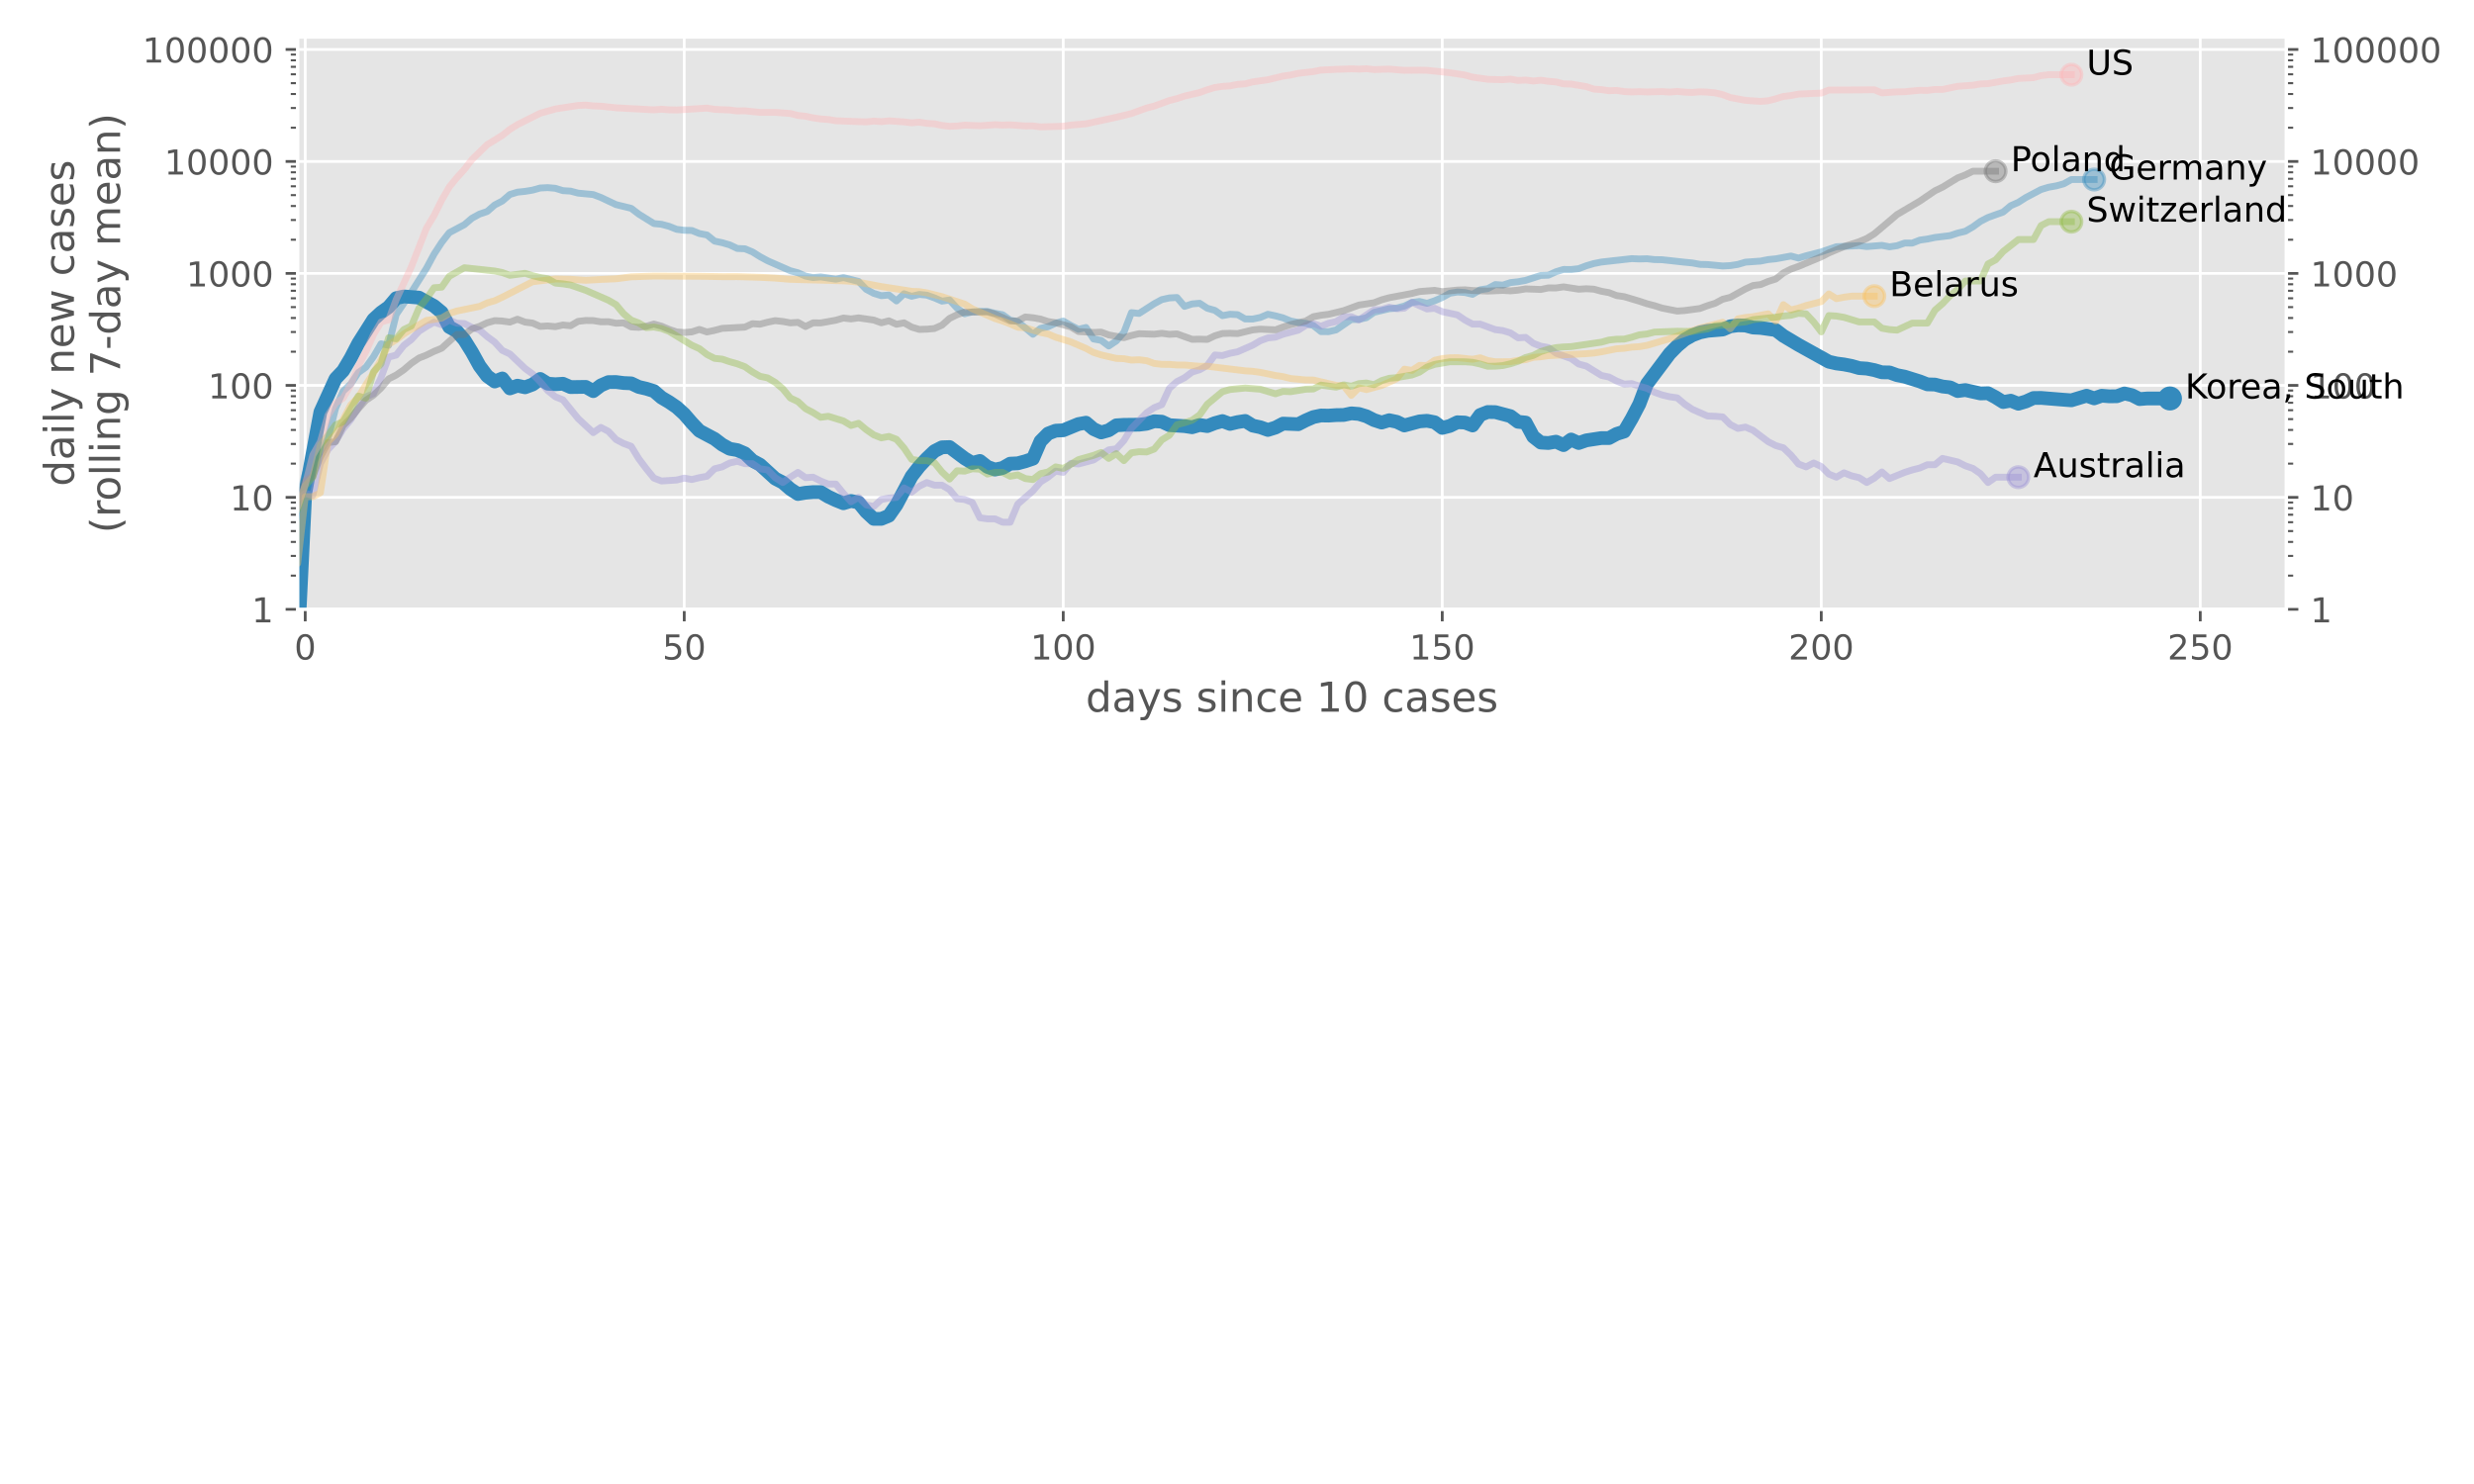 <?xml version="1.0" encoding="utf-8" standalone="no"?>
<!DOCTYPE svg PUBLIC "-//W3C//DTD SVG 1.1//EN"
  "http://www.w3.org/Graphics/SVG/1.1/DTD/svg11.dtd">
<!-- Created with matplotlib (https://matplotlib.org/) -->
<svg height="432pt" version="1.1" viewBox="0 0 720 432" width="720pt" xmlns="http://www.w3.org/2000/svg" xmlns:xlink="http://www.w3.org/1999/xlink">
 <defs>
  <style type="text/css">
*{stroke-linecap:butt;stroke-linejoin:round;}
  </style>
 </defs>
 <g id="figure_1">
  <g id="patch_1">
   <path d="M 0 432 
L 720 432 
L 720 0 
L 0 0 
z
" style="fill:#ffffff;"/>
  </g>
  <g id="axes_1">
   <g id="patch_2">
    <path d="M 86.625 177.381 
L 665.375 177.381 
L 665.375 10.762 
L 86.625 10.762 
z
" style="fill:#e5e5e5;"/>
   </g>
   <g id="matplotlib.axis_1">
    <g id="xtick_1">
     <g id="line2d_1">
      <path clip-path="url(#p1e98ac2cf3)" d="M 88.831 177.381 
L 88.831 10.762 
" style="fill:none;stroke:#ffffff;stroke-linecap:square;stroke-width:0.8;"/>
     </g>
     <g id="line2d_2">
      <defs>
       <path d="M 0 0 
L 0 3.5 
" id="m109817c5d9" style="stroke:#555555;stroke-width:0.8;"/>
      </defs>
      <g>
       <use style="fill:#555555;stroke:#555555;stroke-width:0.8;" x="88.831" xlink:href="#m109817c5d9" y="177.381"/>
      </g>
     </g>
     <g id="text_1">
      <!-- 0 -->
      <defs>
       <path d="M 31.781 66.406 
Q 24.172 66.406 20.328 58.906 
Q 16.5 51.422 16.5 36.375 
Q 16.5 21.391 20.328 13.891 
Q 24.172 6.391 31.781 6.391 
Q 39.453 6.391 43.281 13.891 
Q 47.125 21.391 47.125 36.375 
Q 47.125 51.422 43.281 58.906 
Q 39.453 66.406 31.781 66.406 
z
M 31.781 74.219 
Q 44.047 74.219 50.516 64.516 
Q 56.984 54.828 56.984 36.375 
Q 56.984 17.969 50.516 8.266 
Q 44.047 -1.422 31.781 -1.422 
Q 19.531 -1.422 13.062 8.266 
Q 6.594 17.969 6.594 36.375 
Q 6.594 54.828 13.062 64.516 
Q 19.531 74.219 31.781 74.219 
z
" id="DejaVuSans-48"/>
      </defs>
      <g style="fill:#555555;" transform="translate(85.65 191.98)scale(0.1 -0.1)">
       <use xlink:href="#DejaVuSans-48"/>
      </g>
     </g>
    </g>
    <g id="xtick_2">
     <g id="line2d_3">
      <path clip-path="url(#p1e98ac2cf3)" d="M 199.132 177.381 
L 199.132 10.762 
" style="fill:none;stroke:#ffffff;stroke-linecap:square;stroke-width:0.8;"/>
     </g>
     <g id="line2d_4">
      <g>
       <use style="fill:#555555;stroke:#555555;stroke-width:0.8;" x="199.132" xlink:href="#m109817c5d9" y="177.381"/>
      </g>
     </g>
     <g id="text_2">
      <!-- 50 -->
      <defs>
       <path d="M 10.797 72.906 
L 49.516 72.906 
L 49.516 64.594 
L 19.828 64.594 
L 19.828 46.734 
Q 21.969 47.469 24.109 47.828 
Q 26.266 48.188 28.422 48.188 
Q 40.625 48.188 47.75 41.5 
Q 54.891 34.812 54.891 23.391 
Q 54.891 11.625 47.562 5.094 
Q 40.234 -1.422 26.906 -1.422 
Q 22.312 -1.422 17.547 -0.641 
Q 12.797 0.141 7.719 1.703 
L 7.719 11.625 
Q 12.109 9.234 16.797 8.062 
Q 21.484 6.891 26.703 6.891 
Q 35.156 6.891 40.078 11.328 
Q 45.016 15.766 45.016 23.391 
Q 45.016 31 40.078 35.438 
Q 35.156 39.891 26.703 39.891 
Q 22.75 39.891 18.812 39.016 
Q 14.891 38.141 10.797 36.281 
z
" id="DejaVuSans-53"/>
      </defs>
      <g style="fill:#555555;" transform="translate(192.77 191.98)scale(0.1 -0.1)">
       <use xlink:href="#DejaVuSans-53"/>
       <use x="63.623" xlink:href="#DejaVuSans-48"/>
      </g>
     </g>
    </g>
    <g id="xtick_3">
     <g id="line2d_5">
      <path clip-path="url(#p1e98ac2cf3)" d="M 309.433 177.381 
L 309.433 10.762 
" style="fill:none;stroke:#ffffff;stroke-linecap:square;stroke-width:0.8;"/>
     </g>
     <g id="line2d_6">
      <g>
       <use style="fill:#555555;stroke:#555555;stroke-width:0.8;" x="309.433" xlink:href="#m109817c5d9" y="177.381"/>
      </g>
     </g>
     <g id="text_3">
      <!-- 100 -->
      <defs>
       <path d="M 12.406 8.297 
L 28.516 8.297 
L 28.516 63.922 
L 10.984 60.406 
L 10.984 69.391 
L 28.422 72.906 
L 38.281 72.906 
L 38.281 8.297 
L 54.391 8.297 
L 54.391 0 
L 12.406 0 
z
" id="DejaVuSans-49"/>
      </defs>
      <g style="fill:#555555;" transform="translate(299.89 191.98)scale(0.1 -0.1)">
       <use xlink:href="#DejaVuSans-49"/>
       <use x="63.623" xlink:href="#DejaVuSans-48"/>
       <use x="127.246" xlink:href="#DejaVuSans-48"/>
      </g>
     </g>
    </g>
    <g id="xtick_4">
     <g id="line2d_7">
      <path clip-path="url(#p1e98ac2cf3)" d="M 419.734 177.381 
L 419.734 10.762 
" style="fill:none;stroke:#ffffff;stroke-linecap:square;stroke-width:0.8;"/>
     </g>
     <g id="line2d_8">
      <g>
       <use style="fill:#555555;stroke:#555555;stroke-width:0.8;" x="419.734" xlink:href="#m109817c5d9" y="177.381"/>
      </g>
     </g>
     <g id="text_4">
      <!-- 150 -->
      <g style="fill:#555555;" transform="translate(410.191 191.98)scale(0.1 -0.1)">
       <use xlink:href="#DejaVuSans-49"/>
       <use x="63.623" xlink:href="#DejaVuSans-53"/>
       <use x="127.246" xlink:href="#DejaVuSans-48"/>
      </g>
     </g>
    </g>
    <g id="xtick_5">
     <g id="line2d_9">
      <path clip-path="url(#p1e98ac2cf3)" d="M 530.036 177.381 
L 530.036 10.762 
" style="fill:none;stroke:#ffffff;stroke-linecap:square;stroke-width:0.8;"/>
     </g>
     <g id="line2d_10">
      <g>
       <use style="fill:#555555;stroke:#555555;stroke-width:0.8;" x="530.036" xlink:href="#m109817c5d9" y="177.381"/>
      </g>
     </g>
     <g id="text_5">
      <!-- 200 -->
      <defs>
       <path d="M 19.188 8.297 
L 53.609 8.297 
L 53.609 0 
L 7.328 0 
L 7.328 8.297 
Q 12.938 14.109 22.625 23.891 
Q 32.328 33.688 34.812 36.531 
Q 39.547 41.844 41.422 45.531 
Q 43.312 49.219 43.312 52.781 
Q 43.312 58.594 39.234 62.25 
Q 35.156 65.922 28.609 65.922 
Q 23.969 65.922 18.812 64.312 
Q 13.672 62.703 7.812 59.422 
L 7.812 69.391 
Q 13.766 71.781 18.938 73 
Q 24.125 74.219 28.422 74.219 
Q 39.75 74.219 46.484 68.547 
Q 53.219 62.891 53.219 53.422 
Q 53.219 48.922 51.531 44.891 
Q 49.859 40.875 45.406 35.406 
Q 44.188 33.984 37.641 27.219 
Q 31.109 20.453 19.188 8.297 
z
" id="DejaVuSans-50"/>
      </defs>
      <g style="fill:#555555;" transform="translate(520.492 191.98)scale(0.1 -0.1)">
       <use xlink:href="#DejaVuSans-50"/>
       <use x="63.623" xlink:href="#DejaVuSans-48"/>
       <use x="127.246" xlink:href="#DejaVuSans-48"/>
      </g>
     </g>
    </g>
    <g id="xtick_6">
     <g id="line2d_11">
      <path clip-path="url(#p1e98ac2cf3)" d="M 640.337 177.381 
L 640.337 10.762 
" style="fill:none;stroke:#ffffff;stroke-linecap:square;stroke-width:0.8;"/>
     </g>
     <g id="line2d_12">
      <g>
       <use style="fill:#555555;stroke:#555555;stroke-width:0.8;" x="640.337" xlink:href="#m109817c5d9" y="177.381"/>
      </g>
     </g>
     <g id="text_6">
      <!-- 250 -->
      <g style="fill:#555555;" transform="translate(630.793 191.98)scale(0.1 -0.1)">
       <use xlink:href="#DejaVuSans-50"/>
       <use x="63.623" xlink:href="#DejaVuSans-53"/>
       <use x="127.246" xlink:href="#DejaVuSans-48"/>
      </g>
     </g>
    </g>
    <g id="text_7">
     <!-- days since 10 cases -->
     <defs>
      <path d="M 45.406 46.391 
L 45.406 75.984 
L 54.391 75.984 
L 54.391 0 
L 45.406 0 
L 45.406 8.203 
Q 42.578 3.328 38.25 0.953 
Q 33.938 -1.422 27.875 -1.422 
Q 17.969 -1.422 11.734 6.484 
Q 5.516 14.406 5.516 27.297 
Q 5.516 40.188 11.734 48.094 
Q 17.969 56 27.875 56 
Q 33.938 56 38.25 53.625 
Q 42.578 51.266 45.406 46.391 
z
M 14.797 27.297 
Q 14.797 17.391 18.875 11.75 
Q 22.953 6.109 30.078 6.109 
Q 37.203 6.109 41.297 11.75 
Q 45.406 17.391 45.406 27.297 
Q 45.406 37.203 41.297 42.844 
Q 37.203 48.484 30.078 48.484 
Q 22.953 48.484 18.875 42.844 
Q 14.797 37.203 14.797 27.297 
z
" id="DejaVuSans-100"/>
      <path d="M 34.281 27.484 
Q 23.391 27.484 19.188 25 
Q 14.984 22.516 14.984 16.5 
Q 14.984 11.719 18.141 8.906 
Q 21.297 6.109 26.703 6.109 
Q 34.188 6.109 38.703 11.406 
Q 43.219 16.703 43.219 25.484 
L 43.219 27.484 
z
M 52.203 31.203 
L 52.203 0 
L 43.219 0 
L 43.219 8.297 
Q 40.141 3.328 35.547 0.953 
Q 30.953 -1.422 24.312 -1.422 
Q 15.922 -1.422 10.953 3.297 
Q 6 8.016 6 15.922 
Q 6 25.141 12.172 29.828 
Q 18.359 34.516 30.609 34.516 
L 43.219 34.516 
L 43.219 35.406 
Q 43.219 41.609 39.141 45 
Q 35.062 48.391 27.688 48.391 
Q 23 48.391 18.547 47.266 
Q 14.109 46.141 10.016 43.891 
L 10.016 52.203 
Q 14.938 54.109 19.578 55.047 
Q 24.219 56 28.609 56 
Q 40.484 56 46.344 49.844 
Q 52.203 43.703 52.203 31.203 
z
" id="DejaVuSans-97"/>
      <path d="M 32.172 -5.078 
Q 28.375 -14.844 24.75 -17.812 
Q 21.141 -20.797 15.094 -20.797 
L 7.906 -20.797 
L 7.906 -13.281 
L 13.188 -13.281 
Q 16.891 -13.281 18.938 -11.516 
Q 21 -9.766 23.484 -3.219 
L 25.094 0.875 
L 2.984 54.688 
L 12.5 54.688 
L 29.594 11.922 
L 46.688 54.688 
L 56.203 54.688 
z
" id="DejaVuSans-121"/>
      <path d="M 44.281 53.078 
L 44.281 44.578 
Q 40.484 46.531 36.375 47.5 
Q 32.281 48.484 27.875 48.484 
Q 21.188 48.484 17.844 46.438 
Q 14.5 44.391 14.5 40.281 
Q 14.5 37.156 16.891 35.375 
Q 19.281 33.594 26.516 31.984 
L 29.594 31.297 
Q 39.156 29.25 43.188 25.516 
Q 47.219 21.781 47.219 15.094 
Q 47.219 7.469 41.188 3.016 
Q 35.156 -1.422 24.609 -1.422 
Q 20.219 -1.422 15.453 -0.562 
Q 10.688 0.297 5.422 2 
L 5.422 11.281 
Q 10.406 8.688 15.234 7.391 
Q 20.062 6.109 24.812 6.109 
Q 31.156 6.109 34.562 8.281 
Q 37.984 10.453 37.984 14.406 
Q 37.984 18.062 35.516 20.016 
Q 33.062 21.969 24.703 23.781 
L 21.578 24.516 
Q 13.234 26.266 9.516 29.906 
Q 5.812 33.547 5.812 39.891 
Q 5.812 47.609 11.281 51.797 
Q 16.75 56 26.812 56 
Q 31.781 56 36.172 55.266 
Q 40.578 54.547 44.281 53.078 
z
" id="DejaVuSans-115"/>
      <path id="DejaVuSans-32"/>
      <path d="M 9.422 54.688 
L 18.406 54.688 
L 18.406 0 
L 9.422 0 
z
M 9.422 75.984 
L 18.406 75.984 
L 18.406 64.594 
L 9.422 64.594 
z
" id="DejaVuSans-105"/>
      <path d="M 54.891 33.016 
L 54.891 0 
L 45.906 0 
L 45.906 32.719 
Q 45.906 40.484 42.875 44.328 
Q 39.844 48.188 33.797 48.188 
Q 26.516 48.188 22.312 43.547 
Q 18.109 38.922 18.109 30.906 
L 18.109 0 
L 9.078 0 
L 9.078 54.688 
L 18.109 54.688 
L 18.109 46.188 
Q 21.344 51.125 25.703 53.562 
Q 30.078 56 35.797 56 
Q 45.219 56 50.047 50.172 
Q 54.891 44.344 54.891 33.016 
z
" id="DejaVuSans-110"/>
      <path d="M 48.781 52.594 
L 48.781 44.188 
Q 44.969 46.297 41.141 47.344 
Q 37.312 48.391 33.406 48.391 
Q 24.656 48.391 19.812 42.844 
Q 14.984 37.312 14.984 27.297 
Q 14.984 17.281 19.812 11.734 
Q 24.656 6.203 33.406 6.203 
Q 37.312 6.203 41.141 7.25 
Q 44.969 8.297 48.781 10.406 
L 48.781 2.094 
Q 45.016 0.344 40.984 -0.531 
Q 36.969 -1.422 32.422 -1.422 
Q 20.062 -1.422 12.781 6.344 
Q 5.516 14.109 5.516 27.297 
Q 5.516 40.672 12.859 48.328 
Q 20.219 56 33.016 56 
Q 37.156 56 41.109 55.141 
Q 45.062 54.297 48.781 52.594 
z
" id="DejaVuSans-99"/>
      <path d="M 56.203 29.594 
L 56.203 25.203 
L 14.891 25.203 
Q 15.484 15.922 20.484 11.062 
Q 25.484 6.203 34.422 6.203 
Q 39.594 6.203 44.453 7.469 
Q 49.312 8.734 54.109 11.281 
L 54.109 2.781 
Q 49.266 0.734 44.188 -0.344 
Q 39.109 -1.422 33.891 -1.422 
Q 20.797 -1.422 13.156 6.188 
Q 5.516 13.812 5.516 26.812 
Q 5.516 40.234 12.766 48.109 
Q 20.016 56 32.328 56 
Q 43.359 56 49.781 48.891 
Q 56.203 41.797 56.203 29.594 
z
M 47.219 32.234 
Q 47.125 39.594 43.094 43.984 
Q 39.062 48.391 32.422 48.391 
Q 24.906 48.391 20.391 44.141 
Q 15.875 39.891 15.188 32.172 
z
" id="DejaVuSans-101"/>
     </defs>
     <g style="fill:#555555;" transform="translate(315.977 207.177)scale(0.12 -0.12)">
      <use xlink:href="#DejaVuSans-100"/>
      <use x="63.477" xlink:href="#DejaVuSans-97"/>
      <use x="124.756" xlink:href="#DejaVuSans-121"/>
      <use x="183.936" xlink:href="#DejaVuSans-115"/>
      <use x="236.035" xlink:href="#DejaVuSans-32"/>
      <use x="267.822" xlink:href="#DejaVuSans-115"/>
      <use x="319.922" xlink:href="#DejaVuSans-105"/>
      <use x="347.705" xlink:href="#DejaVuSans-110"/>
      <use x="411.084" xlink:href="#DejaVuSans-99"/>
      <use x="466.064" xlink:href="#DejaVuSans-101"/>
      <use x="527.588" xlink:href="#DejaVuSans-32"/>
      <use x="559.375" xlink:href="#DejaVuSans-49"/>
      <use x="622.998" xlink:href="#DejaVuSans-48"/>
      <use x="686.621" xlink:href="#DejaVuSans-32"/>
      <use x="718.408" xlink:href="#DejaVuSans-99"/>
      <use x="773.389" xlink:href="#DejaVuSans-97"/>
      <use x="834.668" xlink:href="#DejaVuSans-115"/>
      <use x="886.768" xlink:href="#DejaVuSans-101"/>
      <use x="948.291" xlink:href="#DejaVuSans-115"/>
     </g>
    </g>
   </g>
   <g id="matplotlib.axis_2">
    <g id="ytick_1">
     <g id="line2d_13">
      <path clip-path="url(#p1e98ac2cf3)" d="M 86.625 177.381 
L 665.375 177.381 
" style="fill:none;stroke:#ffffff;stroke-linecap:square;stroke-width:0.8;"/>
     </g>
     <g id="line2d_14">
      <defs>
       <path d="M 0 0 
L -3.5 0 
" id="m05c45ff807" style="stroke:#555555;stroke-width:0.8;"/>
      </defs>
      <g>
       <use style="fill:#555555;stroke:#555555;stroke-width:0.8;" x="86.625" xlink:href="#m05c45ff807" y="177.381"/>
      </g>
     </g>
     <g id="line2d_15">
      <defs>
       <path d="M 0 0 
L 3.5 0 
" id="ma9ea891dda" style="stroke:#555555;stroke-width:0.8;"/>
      </defs>
      <g>
       <use style="fill:#555555;stroke:#555555;stroke-width:0.8;" x="665.375" xlink:href="#ma9ea891dda" y="177.381"/>
      </g>
     </g>
     <g id="text_8">
      <!-- 1 -->
      <g style="fill:#555555;" transform="translate(73.263 181.18)scale(0.1 -0.1)">
       <use xlink:href="#DejaVuSans-49"/>
      </g>
     </g>
     <g id="text_9">
      <!-- 1 -->
      <g style="fill:#555555;" transform="translate(672.375 181.18)scale(0.1 -0.1)">
       <use xlink:href="#DejaVuSans-49"/>
      </g>
     </g>
    </g>
    <g id="ytick_2">
     <g id="line2d_16">
      <path clip-path="url(#p1e98ac2cf3)" d="M 86.625 144.785 
L 665.375 144.785 
" style="fill:none;stroke:#ffffff;stroke-linecap:square;stroke-width:0.8;"/>
     </g>
     <g id="line2d_17">
      <g>
       <use style="fill:#555555;stroke:#555555;stroke-width:0.8;" x="86.625" xlink:href="#m05c45ff807" y="144.785"/>
      </g>
     </g>
     <g id="line2d_18">
      <g>
       <use style="fill:#555555;stroke:#555555;stroke-width:0.8;" x="665.375" xlink:href="#ma9ea891dda" y="144.785"/>
      </g>
     </g>
     <g id="text_10">
      <!-- 10 -->
      <g style="fill:#555555;" transform="translate(66.9 148.584)scale(0.1 -0.1)">
       <use xlink:href="#DejaVuSans-49"/>
       <use x="63.623" xlink:href="#DejaVuSans-48"/>
      </g>
     </g>
     <g id="text_11">
      <!-- 10 -->
      <g style="fill:#555555;" transform="translate(672.375 148.584)scale(0.1 -0.1)">
       <use xlink:href="#DejaVuSans-49"/>
       <use x="63.623" xlink:href="#DejaVuSans-48"/>
      </g>
     </g>
    </g>
    <g id="ytick_3">
     <g id="line2d_19">
      <path clip-path="url(#p1e98ac2cf3)" d="M 86.625 112.189 
L 665.375 112.189 
" style="fill:none;stroke:#ffffff;stroke-linecap:square;stroke-width:0.8;"/>
     </g>
     <g id="line2d_20">
      <g>
       <use style="fill:#555555;stroke:#555555;stroke-width:0.8;" x="86.625" xlink:href="#m05c45ff807" y="112.189"/>
      </g>
     </g>
     <g id="line2d_21">
      <g>
       <use style="fill:#555555;stroke:#555555;stroke-width:0.8;" x="665.375" xlink:href="#ma9ea891dda" y="112.189"/>
      </g>
     </g>
     <g id="text_12">
      <!-- 100 -->
      <g style="fill:#555555;" transform="translate(60.538 115.988)scale(0.1 -0.1)">
       <use xlink:href="#DejaVuSans-49"/>
       <use x="63.623" xlink:href="#DejaVuSans-48"/>
       <use x="127.246" xlink:href="#DejaVuSans-48"/>
      </g>
     </g>
     <g id="text_13">
      <!-- 100 -->
      <g style="fill:#555555;" transform="translate(672.375 115.988)scale(0.1 -0.1)">
       <use xlink:href="#DejaVuSans-49"/>
       <use x="63.623" xlink:href="#DejaVuSans-48"/>
       <use x="127.246" xlink:href="#DejaVuSans-48"/>
      </g>
     </g>
    </g>
    <g id="ytick_4">
     <g id="line2d_22">
      <path clip-path="url(#p1e98ac2cf3)" d="M 86.625 79.593 
L 665.375 79.593 
" style="fill:none;stroke:#ffffff;stroke-linecap:square;stroke-width:0.8;"/>
     </g>
     <g id="line2d_23">
      <g>
       <use style="fill:#555555;stroke:#555555;stroke-width:0.8;" x="86.625" xlink:href="#m05c45ff807" y="79.593"/>
      </g>
     </g>
     <g id="line2d_24">
      <g>
       <use style="fill:#555555;stroke:#555555;stroke-width:0.8;" x="665.375" xlink:href="#ma9ea891dda" y="79.593"/>
      </g>
     </g>
     <g id="text_14">
      <!-- 1000 -->
      <g style="fill:#555555;" transform="translate(54.175 83.392)scale(0.1 -0.1)">
       <use xlink:href="#DejaVuSans-49"/>
       <use x="63.623" xlink:href="#DejaVuSans-48"/>
       <use x="127.246" xlink:href="#DejaVuSans-48"/>
       <use x="190.869" xlink:href="#DejaVuSans-48"/>
      </g>
     </g>
     <g id="text_15">
      <!-- 1000 -->
      <g style="fill:#555555;" transform="translate(672.375 83.392)scale(0.1 -0.1)">
       <use xlink:href="#DejaVuSans-49"/>
       <use x="63.623" xlink:href="#DejaVuSans-48"/>
       <use x="127.246" xlink:href="#DejaVuSans-48"/>
       <use x="190.869" xlink:href="#DejaVuSans-48"/>
      </g>
     </g>
    </g>
    <g id="ytick_5">
     <g id="line2d_25">
      <path clip-path="url(#p1e98ac2cf3)" d="M 86.625 46.997 
L 665.375 46.997 
" style="fill:none;stroke:#ffffff;stroke-linecap:square;stroke-width:0.8;"/>
     </g>
     <g id="line2d_26">
      <g>
       <use style="fill:#555555;stroke:#555555;stroke-width:0.8;" x="86.625" xlink:href="#m05c45ff807" y="46.997"/>
      </g>
     </g>
     <g id="line2d_27">
      <g>
       <use style="fill:#555555;stroke:#555555;stroke-width:0.8;" x="665.375" xlink:href="#ma9ea891dda" y="46.997"/>
      </g>
     </g>
     <g id="text_16">
      <!-- 10000 -->
      <g style="fill:#555555;" transform="translate(47.812 50.796)scale(0.1 -0.1)">
       <use xlink:href="#DejaVuSans-49"/>
       <use x="63.623" xlink:href="#DejaVuSans-48"/>
       <use x="127.246" xlink:href="#DejaVuSans-48"/>
       <use x="190.869" xlink:href="#DejaVuSans-48"/>
       <use x="254.492" xlink:href="#DejaVuSans-48"/>
      </g>
     </g>
     <g id="text_17">
      <!-- 10000 -->
      <g style="fill:#555555;" transform="translate(672.375 50.796)scale(0.1 -0.1)">
       <use xlink:href="#DejaVuSans-49"/>
       <use x="63.623" xlink:href="#DejaVuSans-48"/>
       <use x="127.246" xlink:href="#DejaVuSans-48"/>
       <use x="190.869" xlink:href="#DejaVuSans-48"/>
       <use x="254.492" xlink:href="#DejaVuSans-48"/>
      </g>
     </g>
    </g>
    <g id="ytick_6">
     <g id="line2d_28">
      <path clip-path="url(#p1e98ac2cf3)" d="M 86.625 14.401 
L 665.375 14.401 
" style="fill:none;stroke:#ffffff;stroke-linecap:square;stroke-width:0.8;"/>
     </g>
     <g id="line2d_29">
      <g>
       <use style="fill:#555555;stroke:#555555;stroke-width:0.8;" x="86.625" xlink:href="#m05c45ff807" y="14.401"/>
      </g>
     </g>
     <g id="line2d_30">
      <g>
       <use style="fill:#555555;stroke:#555555;stroke-width:0.8;" x="665.375" xlink:href="#ma9ea891dda" y="14.401"/>
      </g>
     </g>
     <g id="text_18">
      <!-- 100000 -->
      <g style="fill:#555555;" transform="translate(41.45 18.2)scale(0.1 -0.1)">
       <use xlink:href="#DejaVuSans-49"/>
       <use x="63.623" xlink:href="#DejaVuSans-48"/>
       <use x="127.246" xlink:href="#DejaVuSans-48"/>
       <use x="190.869" xlink:href="#DejaVuSans-48"/>
       <use x="254.492" xlink:href="#DejaVuSans-48"/>
       <use x="318.115" xlink:href="#DejaVuSans-48"/>
      </g>
     </g>
     <g id="text_19">
      <!-- 100000 -->
      <g style="fill:#555555;" transform="translate(672.375 18.2)scale(0.1 -0.1)">
       <use xlink:href="#DejaVuSans-49"/>
       <use x="63.623" xlink:href="#DejaVuSans-48"/>
       <use x="127.246" xlink:href="#DejaVuSans-48"/>
       <use x="190.869" xlink:href="#DejaVuSans-48"/>
       <use x="254.492" xlink:href="#DejaVuSans-48"/>
       <use x="318.115" xlink:href="#DejaVuSans-48"/>
      </g>
     </g>
    </g>
    <g id="ytick_7">
     <g id="line2d_31">
      <defs>
       <path d="M 0 0 
L -2 0 
" id="mf65f615911" style="stroke:#555555;stroke-width:0.6;"/>
      </defs>
      <g>
       <use style="fill:#555555;stroke:#555555;stroke-width:0.6;" x="86.625" xlink:href="#mf65f615911" y="167.569"/>
      </g>
     </g>
     <g id="line2d_32">
      <defs>
       <path d="M 0 0 
L 2 0 
" id="mc9b3086f61" style="stroke:#555555;stroke-width:0.6;"/>
      </defs>
      <g>
       <use style="fill:#555555;stroke:#555555;stroke-width:0.6;" x="665.375" xlink:href="#mc9b3086f61" y="167.569"/>
      </g>
     </g>
    </g>
    <g id="ytick_8">
     <g id="line2d_33">
      <g>
       <use style="fill:#555555;stroke:#555555;stroke-width:0.6;" x="86.625" xlink:href="#mf65f615911" y="161.829"/>
      </g>
     </g>
     <g id="line2d_34">
      <g>
       <use style="fill:#555555;stroke:#555555;stroke-width:0.6;" x="665.375" xlink:href="#mc9b3086f61" y="161.829"/>
      </g>
     </g>
    </g>
    <g id="ytick_9">
     <g id="line2d_35">
      <g>
       <use style="fill:#555555;stroke:#555555;stroke-width:0.6;" x="86.625" xlink:href="#mf65f615911" y="157.756"/>
      </g>
     </g>
     <g id="line2d_36">
      <g>
       <use style="fill:#555555;stroke:#555555;stroke-width:0.6;" x="665.375" xlink:href="#mc9b3086f61" y="157.756"/>
      </g>
     </g>
    </g>
    <g id="ytick_10">
     <g id="line2d_37">
      <g>
       <use style="fill:#555555;stroke:#555555;stroke-width:0.6;" x="86.625" xlink:href="#mf65f615911" y="154.598"/>
      </g>
     </g>
     <g id="line2d_38">
      <g>
       <use style="fill:#555555;stroke:#555555;stroke-width:0.6;" x="665.375" xlink:href="#mc9b3086f61" y="154.598"/>
      </g>
     </g>
    </g>
    <g id="ytick_11">
     <g id="line2d_39">
      <g>
       <use style="fill:#555555;stroke:#555555;stroke-width:0.6;" x="86.625" xlink:href="#mf65f615911" y="152.017"/>
      </g>
     </g>
     <g id="line2d_40">
      <g>
       <use style="fill:#555555;stroke:#555555;stroke-width:0.6;" x="665.375" xlink:href="#mc9b3086f61" y="152.017"/>
      </g>
     </g>
    </g>
    <g id="ytick_12">
     <g id="line2d_41">
      <g>
       <use style="fill:#555555;stroke:#555555;stroke-width:0.6;" x="86.625" xlink:href="#mf65f615911" y="149.834"/>
      </g>
     </g>
     <g id="line2d_42">
      <g>
       <use style="fill:#555555;stroke:#555555;stroke-width:0.6;" x="665.375" xlink:href="#mc9b3086f61" y="149.834"/>
      </g>
     </g>
    </g>
    <g id="ytick_13">
     <g id="line2d_43">
      <g>
       <use style="fill:#555555;stroke:#555555;stroke-width:0.6;" x="86.625" xlink:href="#mf65f615911" y="147.944"/>
      </g>
     </g>
     <g id="line2d_44">
      <g>
       <use style="fill:#555555;stroke:#555555;stroke-width:0.6;" x="665.375" xlink:href="#mc9b3086f61" y="147.944"/>
      </g>
     </g>
    </g>
    <g id="ytick_14">
     <g id="line2d_45">
      <g>
       <use style="fill:#555555;stroke:#555555;stroke-width:0.6;" x="86.625" xlink:href="#mf65f615911" y="146.277"/>
      </g>
     </g>
     <g id="line2d_46">
      <g>
       <use style="fill:#555555;stroke:#555555;stroke-width:0.6;" x="665.375" xlink:href="#mc9b3086f61" y="146.277"/>
      </g>
     </g>
    </g>
    <g id="ytick_15">
     <g id="line2d_47">
      <g>
       <use style="fill:#555555;stroke:#555555;stroke-width:0.6;" x="86.625" xlink:href="#mf65f615911" y="134.973"/>
      </g>
     </g>
     <g id="line2d_48">
      <g>
       <use style="fill:#555555;stroke:#555555;stroke-width:0.6;" x="665.375" xlink:href="#mc9b3086f61" y="134.973"/>
      </g>
     </g>
    </g>
    <g id="ytick_16">
     <g id="line2d_49">
      <g>
       <use style="fill:#555555;stroke:#555555;stroke-width:0.6;" x="86.625" xlink:href="#mf65f615911" y="129.233"/>
      </g>
     </g>
     <g id="line2d_50">
      <g>
       <use style="fill:#555555;stroke:#555555;stroke-width:0.6;" x="665.375" xlink:href="#mc9b3086f61" y="129.233"/>
      </g>
     </g>
    </g>
    <g id="ytick_17">
     <g id="line2d_51">
      <g>
       <use style="fill:#555555;stroke:#555555;stroke-width:0.6;" x="86.625" xlink:href="#mf65f615911" y="125.16"/>
      </g>
     </g>
     <g id="line2d_52">
      <g>
       <use style="fill:#555555;stroke:#555555;stroke-width:0.6;" x="665.375" xlink:href="#mc9b3086f61" y="125.16"/>
      </g>
     </g>
    </g>
    <g id="ytick_18">
     <g id="line2d_53">
      <g>
       <use style="fill:#555555;stroke:#555555;stroke-width:0.6;" x="86.625" xlink:href="#mf65f615911" y="122.002"/>
      </g>
     </g>
     <g id="line2d_54">
      <g>
       <use style="fill:#555555;stroke:#555555;stroke-width:0.6;" x="665.375" xlink:href="#mc9b3086f61" y="122.002"/>
      </g>
     </g>
    </g>
    <g id="ytick_19">
     <g id="line2d_55">
      <g>
       <use style="fill:#555555;stroke:#555555;stroke-width:0.6;" x="86.625" xlink:href="#mf65f615911" y="119.421"/>
      </g>
     </g>
     <g id="line2d_56">
      <g>
       <use style="fill:#555555;stroke:#555555;stroke-width:0.6;" x="665.375" xlink:href="#mc9b3086f61" y="119.421"/>
      </g>
     </g>
    </g>
    <g id="ytick_20">
     <g id="line2d_57">
      <g>
       <use style="fill:#555555;stroke:#555555;stroke-width:0.6;" x="86.625" xlink:href="#mf65f615911" y="117.238"/>
      </g>
     </g>
     <g id="line2d_58">
      <g>
       <use style="fill:#555555;stroke:#555555;stroke-width:0.6;" x="665.375" xlink:href="#mc9b3086f61" y="117.238"/>
      </g>
     </g>
    </g>
    <g id="ytick_21">
     <g id="line2d_59">
      <g>
       <use style="fill:#555555;stroke:#555555;stroke-width:0.6;" x="86.625" xlink:href="#mf65f615911" y="115.348"/>
      </g>
     </g>
     <g id="line2d_60">
      <g>
       <use style="fill:#555555;stroke:#555555;stroke-width:0.6;" x="665.375" xlink:href="#mc9b3086f61" y="115.348"/>
      </g>
     </g>
    </g>
    <g id="ytick_22">
     <g id="line2d_61">
      <g>
       <use style="fill:#555555;stroke:#555555;stroke-width:0.6;" x="86.625" xlink:href="#mf65f615911" y="113.681"/>
      </g>
     </g>
     <g id="line2d_62">
      <g>
       <use style="fill:#555555;stroke:#555555;stroke-width:0.6;" x="665.375" xlink:href="#mc9b3086f61" y="113.681"/>
      </g>
     </g>
    </g>
    <g id="ytick_23">
     <g id="line2d_63">
      <g>
       <use style="fill:#555555;stroke:#555555;stroke-width:0.6;" x="86.625" xlink:href="#mf65f615911" y="102.377"/>
      </g>
     </g>
     <g id="line2d_64">
      <g>
       <use style="fill:#555555;stroke:#555555;stroke-width:0.6;" x="665.375" xlink:href="#mc9b3086f61" y="102.377"/>
      </g>
     </g>
    </g>
    <g id="ytick_24">
     <g id="line2d_65">
      <g>
       <use style="fill:#555555;stroke:#555555;stroke-width:0.6;" x="86.625" xlink:href="#mf65f615911" y="96.637"/>
      </g>
     </g>
     <g id="line2d_66">
      <g>
       <use style="fill:#555555;stroke:#555555;stroke-width:0.6;" x="665.375" xlink:href="#mc9b3086f61" y="96.637"/>
      </g>
     </g>
    </g>
    <g id="ytick_25">
     <g id="line2d_67">
      <g>
       <use style="fill:#555555;stroke:#555555;stroke-width:0.6;" x="86.625" xlink:href="#mf65f615911" y="92.564"/>
      </g>
     </g>
     <g id="line2d_68">
      <g>
       <use style="fill:#555555;stroke:#555555;stroke-width:0.6;" x="665.375" xlink:href="#mc9b3086f61" y="92.564"/>
      </g>
     </g>
    </g>
    <g id="ytick_26">
     <g id="line2d_69">
      <g>
       <use style="fill:#555555;stroke:#555555;stroke-width:0.6;" x="86.625" xlink:href="#mf65f615911" y="89.406"/>
      </g>
     </g>
     <g id="line2d_70">
      <g>
       <use style="fill:#555555;stroke:#555555;stroke-width:0.6;" x="665.375" xlink:href="#mc9b3086f61" y="89.406"/>
      </g>
     </g>
    </g>
    <g id="ytick_27">
     <g id="line2d_71">
      <g>
       <use style="fill:#555555;stroke:#555555;stroke-width:0.6;" x="86.625" xlink:href="#mf65f615911" y="86.825"/>
      </g>
     </g>
     <g id="line2d_72">
      <g>
       <use style="fill:#555555;stroke:#555555;stroke-width:0.6;" x="665.375" xlink:href="#mc9b3086f61" y="86.825"/>
      </g>
     </g>
    </g>
    <g id="ytick_28">
     <g id="line2d_73">
      <g>
       <use style="fill:#555555;stroke:#555555;stroke-width:0.6;" x="86.625" xlink:href="#mf65f615911" y="84.642"/>
      </g>
     </g>
     <g id="line2d_74">
      <g>
       <use style="fill:#555555;stroke:#555555;stroke-width:0.6;" x="665.375" xlink:href="#mc9b3086f61" y="84.642"/>
      </g>
     </g>
    </g>
    <g id="ytick_29">
     <g id="line2d_75">
      <g>
       <use style="fill:#555555;stroke:#555555;stroke-width:0.6;" x="86.625" xlink:href="#mf65f615911" y="82.752"/>
      </g>
     </g>
     <g id="line2d_76">
      <g>
       <use style="fill:#555555;stroke:#555555;stroke-width:0.6;" x="665.375" xlink:href="#mc9b3086f61" y="82.752"/>
      </g>
     </g>
    </g>
    <g id="ytick_30">
     <g id="line2d_77">
      <g>
       <use style="fill:#555555;stroke:#555555;stroke-width:0.6;" x="86.625" xlink:href="#mf65f615911" y="81.085"/>
      </g>
     </g>
     <g id="line2d_78">
      <g>
       <use style="fill:#555555;stroke:#555555;stroke-width:0.6;" x="665.375" xlink:href="#mc9b3086f61" y="81.085"/>
      </g>
     </g>
    </g>
    <g id="ytick_31">
     <g id="line2d_79">
      <g>
       <use style="fill:#555555;stroke:#555555;stroke-width:0.6;" x="86.625" xlink:href="#mf65f615911" y="69.781"/>
      </g>
     </g>
     <g id="line2d_80">
      <g>
       <use style="fill:#555555;stroke:#555555;stroke-width:0.6;" x="665.375" xlink:href="#mc9b3086f61" y="69.781"/>
      </g>
     </g>
    </g>
    <g id="ytick_32">
     <g id="line2d_81">
      <g>
       <use style="fill:#555555;stroke:#555555;stroke-width:0.6;" x="86.625" xlink:href="#mf65f615911" y="64.041"/>
      </g>
     </g>
     <g id="line2d_82">
      <g>
       <use style="fill:#555555;stroke:#555555;stroke-width:0.6;" x="665.375" xlink:href="#mc9b3086f61" y="64.041"/>
      </g>
     </g>
    </g>
    <g id="ytick_33">
     <g id="line2d_83">
      <g>
       <use style="fill:#555555;stroke:#555555;stroke-width:0.6;" x="86.625" xlink:href="#mf65f615911" y="59.968"/>
      </g>
     </g>
     <g id="line2d_84">
      <g>
       <use style="fill:#555555;stroke:#555555;stroke-width:0.6;" x="665.375" xlink:href="#mc9b3086f61" y="59.968"/>
      </g>
     </g>
    </g>
    <g id="ytick_34">
     <g id="line2d_85">
      <g>
       <use style="fill:#555555;stroke:#555555;stroke-width:0.6;" x="86.625" xlink:href="#mf65f615911" y="56.809"/>
      </g>
     </g>
     <g id="line2d_86">
      <g>
       <use style="fill:#555555;stroke:#555555;stroke-width:0.6;" x="665.375" xlink:href="#mc9b3086f61" y="56.809"/>
      </g>
     </g>
    </g>
    <g id="ytick_35">
     <g id="line2d_87">
      <g>
       <use style="fill:#555555;stroke:#555555;stroke-width:0.6;" x="86.625" xlink:href="#mf65f615911" y="54.228"/>
      </g>
     </g>
     <g id="line2d_88">
      <g>
       <use style="fill:#555555;stroke:#555555;stroke-width:0.6;" x="665.375" xlink:href="#mc9b3086f61" y="54.228"/>
      </g>
     </g>
    </g>
    <g id="ytick_36">
     <g id="line2d_89">
      <g>
       <use style="fill:#555555;stroke:#555555;stroke-width:0.6;" x="86.625" xlink:href="#mf65f615911" y="52.046"/>
      </g>
     </g>
     <g id="line2d_90">
      <g>
       <use style="fill:#555555;stroke:#555555;stroke-width:0.6;" x="665.375" xlink:href="#mc9b3086f61" y="52.046"/>
      </g>
     </g>
    </g>
    <g id="ytick_37">
     <g id="line2d_91">
      <g>
       <use style="fill:#555555;stroke:#555555;stroke-width:0.6;" x="86.625" xlink:href="#mf65f615911" y="50.156"/>
      </g>
     </g>
     <g id="line2d_92">
      <g>
       <use style="fill:#555555;stroke:#555555;stroke-width:0.6;" x="665.375" xlink:href="#mc9b3086f61" y="50.156"/>
      </g>
     </g>
    </g>
    <g id="ytick_38">
     <g id="line2d_93">
      <g>
       <use style="fill:#555555;stroke:#555555;stroke-width:0.6;" x="86.625" xlink:href="#mf65f615911" y="48.489"/>
      </g>
     </g>
     <g id="line2d_94">
      <g>
       <use style="fill:#555555;stroke:#555555;stroke-width:0.6;" x="665.375" xlink:href="#mc9b3086f61" y="48.489"/>
      </g>
     </g>
    </g>
    <g id="ytick_39">
     <g id="line2d_95">
      <g>
       <use style="fill:#555555;stroke:#555555;stroke-width:0.6;" x="86.625" xlink:href="#mf65f615911" y="37.185"/>
      </g>
     </g>
     <g id="line2d_96">
      <g>
       <use style="fill:#555555;stroke:#555555;stroke-width:0.6;" x="665.375" xlink:href="#mc9b3086f61" y="37.185"/>
      </g>
     </g>
    </g>
    <g id="ytick_40">
     <g id="line2d_97">
      <g>
       <use style="fill:#555555;stroke:#555555;stroke-width:0.6;" x="86.625" xlink:href="#mf65f615911" y="31.445"/>
      </g>
     </g>
     <g id="line2d_98">
      <g>
       <use style="fill:#555555;stroke:#555555;stroke-width:0.6;" x="665.375" xlink:href="#mc9b3086f61" y="31.445"/>
      </g>
     </g>
    </g>
    <g id="ytick_41">
     <g id="line2d_99">
      <g>
       <use style="fill:#555555;stroke:#555555;stroke-width:0.6;" x="86.625" xlink:href="#mf65f615911" y="27.372"/>
      </g>
     </g>
     <g id="line2d_100">
      <g>
       <use style="fill:#555555;stroke:#555555;stroke-width:0.6;" x="665.375" xlink:href="#mc9b3086f61" y="27.372"/>
      </g>
     </g>
    </g>
    <g id="ytick_42">
     <g id="line2d_101">
      <g>
       <use style="fill:#555555;stroke:#555555;stroke-width:0.6;" x="86.625" xlink:href="#mf65f615911" y="24.213"/>
      </g>
     </g>
     <g id="line2d_102">
      <g>
       <use style="fill:#555555;stroke:#555555;stroke-width:0.6;" x="665.375" xlink:href="#mc9b3086f61" y="24.213"/>
      </g>
     </g>
    </g>
    <g id="ytick_43">
     <g id="line2d_103">
      <g>
       <use style="fill:#555555;stroke:#555555;stroke-width:0.6;" x="86.625" xlink:href="#mf65f615911" y="21.632"/>
      </g>
     </g>
     <g id="line2d_104">
      <g>
       <use style="fill:#555555;stroke:#555555;stroke-width:0.6;" x="665.375" xlink:href="#mc9b3086f61" y="21.632"/>
      </g>
     </g>
    </g>
    <g id="ytick_44">
     <g id="line2d_105">
      <g>
       <use style="fill:#555555;stroke:#555555;stroke-width:0.6;" x="86.625" xlink:href="#mf65f615911" y="19.45"/>
      </g>
     </g>
     <g id="line2d_106">
      <g>
       <use style="fill:#555555;stroke:#555555;stroke-width:0.6;" x="665.375" xlink:href="#mc9b3086f61" y="19.45"/>
      </g>
     </g>
    </g>
    <g id="ytick_45">
     <g id="line2d_107">
      <g>
       <use style="fill:#555555;stroke:#555555;stroke-width:0.6;" x="86.625" xlink:href="#mf65f615911" y="17.56"/>
      </g>
     </g>
     <g id="line2d_108">
      <g>
       <use style="fill:#555555;stroke:#555555;stroke-width:0.6;" x="665.375" xlink:href="#mc9b3086f61" y="17.56"/>
      </g>
     </g>
    </g>
    <g id="ytick_46">
     <g id="line2d_109">
      <g>
       <use style="fill:#555555;stroke:#555555;stroke-width:0.6;" x="86.625" xlink:href="#mf65f615911" y="15.893"/>
      </g>
     </g>
     <g id="line2d_110">
      <g>
       <use style="fill:#555555;stroke:#555555;stroke-width:0.6;" x="665.375" xlink:href="#mc9b3086f61" y="15.893"/>
      </g>
     </g>
    </g>
    <g id="text_20">
     <!-- daily new cases -->
     <defs>
      <path d="M 9.422 75.984 
L 18.406 75.984 
L 18.406 0 
L 9.422 0 
z
" id="DejaVuSans-108"/>
      <path d="M 4.203 54.688 
L 13.188 54.688 
L 24.422 12.016 
L 35.594 54.688 
L 46.188 54.688 
L 57.422 12.016 
L 68.609 54.688 
L 77.594 54.688 
L 63.281 0 
L 52.688 0 
L 40.922 44.828 
L 29.109 0 
L 18.5 0 
z
" id="DejaVuSans-119"/>
     </defs>
     <g style="fill:#555555;" transform="translate(21.517 141.577)rotate(-90)scale(0.12 -0.12)">
      <use xlink:href="#DejaVuSans-100"/>
      <use x="63.477" xlink:href="#DejaVuSans-97"/>
      <use x="124.756" xlink:href="#DejaVuSans-105"/>
      <use x="152.539" xlink:href="#DejaVuSans-108"/>
      <use x="180.322" xlink:href="#DejaVuSans-121"/>
      <use x="239.502" xlink:href="#DejaVuSans-32"/>
      <use x="271.289" xlink:href="#DejaVuSans-110"/>
      <use x="334.668" xlink:href="#DejaVuSans-101"/>
      <use x="396.191" xlink:href="#DejaVuSans-119"/>
      <use x="477.979" xlink:href="#DejaVuSans-32"/>
      <use x="509.766" xlink:href="#DejaVuSans-99"/>
      <use x="564.746" xlink:href="#DejaVuSans-97"/>
      <use x="626.025" xlink:href="#DejaVuSans-115"/>
      <use x="678.125" xlink:href="#DejaVuSans-101"/>
      <use x="739.648" xlink:href="#DejaVuSans-115"/>
     </g>
     <!-- (rolling 7-day mean) -->
     <defs>
      <path d="M 31 75.875 
Q 24.469 64.656 21.281 53.656 
Q 18.109 42.672 18.109 31.391 
Q 18.109 20.125 21.312 9.062 
Q 24.516 -2 31 -13.188 
L 23.188 -13.188 
Q 15.875 -1.703 12.234 9.375 
Q 8.594 20.453 8.594 31.391 
Q 8.594 42.281 12.203 53.312 
Q 15.828 64.359 23.188 75.875 
z
" id="DejaVuSans-40"/>
      <path d="M 41.109 46.297 
Q 39.594 47.172 37.812 47.578 
Q 36.031 48 33.891 48 
Q 26.266 48 22.188 43.047 
Q 18.109 38.094 18.109 28.812 
L 18.109 0 
L 9.078 0 
L 9.078 54.688 
L 18.109 54.688 
L 18.109 46.188 
Q 20.953 51.172 25.484 53.578 
Q 30.031 56 36.531 56 
Q 37.453 56 38.578 55.875 
Q 39.703 55.766 41.062 55.516 
z
" id="DejaVuSans-114"/>
      <path d="M 30.609 48.391 
Q 23.391 48.391 19.188 42.75 
Q 14.984 37.109 14.984 27.297 
Q 14.984 17.484 19.156 11.844 
Q 23.344 6.203 30.609 6.203 
Q 37.797 6.203 41.984 11.859 
Q 46.188 17.531 46.188 27.297 
Q 46.188 37.016 41.984 42.703 
Q 37.797 48.391 30.609 48.391 
z
M 30.609 56 
Q 42.328 56 49.016 48.375 
Q 55.719 40.766 55.719 27.297 
Q 55.719 13.875 49.016 6.219 
Q 42.328 -1.422 30.609 -1.422 
Q 18.844 -1.422 12.172 6.219 
Q 5.516 13.875 5.516 27.297 
Q 5.516 40.766 12.172 48.375 
Q 18.844 56 30.609 56 
z
" id="DejaVuSans-111"/>
      <path d="M 45.406 27.984 
Q 45.406 37.75 41.375 43.109 
Q 37.359 48.484 30.078 48.484 
Q 22.859 48.484 18.828 43.109 
Q 14.797 37.75 14.797 27.984 
Q 14.797 18.266 18.828 12.891 
Q 22.859 7.516 30.078 7.516 
Q 37.359 7.516 41.375 12.891 
Q 45.406 18.266 45.406 27.984 
z
M 54.391 6.781 
Q 54.391 -7.172 48.188 -13.984 
Q 42 -20.797 29.203 -20.797 
Q 24.469 -20.797 20.266 -20.094 
Q 16.062 -19.391 12.109 -17.922 
L 12.109 -9.188 
Q 16.062 -11.328 19.922 -12.344 
Q 23.781 -13.375 27.781 -13.375 
Q 36.625 -13.375 41.016 -8.766 
Q 45.406 -4.156 45.406 5.172 
L 45.406 9.625 
Q 42.625 4.781 38.281 2.391 
Q 33.938 0 27.875 0 
Q 17.828 0 11.672 7.656 
Q 5.516 15.328 5.516 27.984 
Q 5.516 40.672 11.672 48.328 
Q 17.828 56 27.875 56 
Q 33.938 56 38.281 53.609 
Q 42.625 51.219 45.406 46.391 
L 45.406 54.688 
L 54.391 54.688 
z
" id="DejaVuSans-103"/>
      <path d="M 8.203 72.906 
L 55.078 72.906 
L 55.078 68.703 
L 28.609 0 
L 18.312 0 
L 43.219 64.594 
L 8.203 64.594 
z
" id="DejaVuSans-55"/>
      <path d="M 4.891 31.391 
L 31.203 31.391 
L 31.203 23.391 
L 4.891 23.391 
z
" id="DejaVuSans-45"/>
      <path d="M 52 44.188 
Q 55.375 50.25 60.062 53.125 
Q 64.75 56 71.094 56 
Q 79.641 56 84.281 50.016 
Q 88.922 44.047 88.922 33.016 
L 88.922 0 
L 79.891 0 
L 79.891 32.719 
Q 79.891 40.578 77.094 44.375 
Q 74.312 48.188 68.609 48.188 
Q 61.625 48.188 57.562 43.547 
Q 53.516 38.922 53.516 30.906 
L 53.516 0 
L 44.484 0 
L 44.484 32.719 
Q 44.484 40.625 41.703 44.406 
Q 38.922 48.188 33.109 48.188 
Q 26.219 48.188 22.156 43.531 
Q 18.109 38.875 18.109 30.906 
L 18.109 0 
L 9.078 0 
L 9.078 54.688 
L 18.109 54.688 
L 18.109 46.188 
Q 21.188 51.219 25.484 53.609 
Q 29.781 56 35.688 56 
Q 41.656 56 45.828 52.969 
Q 50 49.953 52 44.188 
z
" id="DejaVuSans-109"/>
      <path d="M 8.016 75.875 
L 15.828 75.875 
Q 23.141 64.359 26.781 53.312 
Q 30.422 42.281 30.422 31.391 
Q 30.422 20.453 26.781 9.375 
Q 23.141 -1.703 15.828 -13.188 
L 8.016 -13.188 
Q 14.5 -2 17.703 9.062 
Q 20.906 20.125 20.906 31.391 
Q 20.906 42.672 17.703 53.656 
Q 14.5 64.656 8.016 75.875 
z
" id="DejaVuSans-41"/>
     </defs>
     <g style="fill:#555555;" transform="translate(34.954 155.217)rotate(-90)scale(0.12 -0.12)">
      <use xlink:href="#DejaVuSans-40"/>
      <use x="39.014" xlink:href="#DejaVuSans-114"/>
      <use x="77.877" xlink:href="#DejaVuSans-111"/>
      <use x="139.059" xlink:href="#DejaVuSans-108"/>
      <use x="166.842" xlink:href="#DejaVuSans-108"/>
      <use x="194.625" xlink:href="#DejaVuSans-105"/>
      <use x="222.408" xlink:href="#DejaVuSans-110"/>
      <use x="285.787" xlink:href="#DejaVuSans-103"/>
      <use x="349.264" xlink:href="#DejaVuSans-32"/>
      <use x="381.051" xlink:href="#DejaVuSans-55"/>
      <use x="444.674" xlink:href="#DejaVuSans-45"/>
      <use x="480.758" xlink:href="#DejaVuSans-100"/>
      <use x="544.234" xlink:href="#DejaVuSans-97"/>
      <use x="605.514" xlink:href="#DejaVuSans-121"/>
      <use x="664.693" xlink:href="#DejaVuSans-32"/>
      <use x="696.48" xlink:href="#DejaVuSans-109"/>
      <use x="793.893" xlink:href="#DejaVuSans-101"/>
      <use x="855.416" xlink:href="#DejaVuSans-97"/>
      <use x="916.695" xlink:href="#DejaVuSans-110"/>
      <use x="980.074" xlink:href="#DejaVuSans-41"/>
     </g>
    </g>
   </g>
   <g id="line2d_111">
    <path clip-path="url(#p1e98ac2cf3)" d="M 40.299 189.376 
L 42.505 189.376 
L 44.711 173.824 
L 46.917 172.332 
L 49.123 169.751 
L 51.329 170.983 
L 53.535 169.751 
L 57.947 163.246 
L 60.153 168.618 
L 62.359 169.751 
L 64.565 172.332 
L 66.771 169.751 
L 68.977 169.751 
L 71.183 173.824 
L 73.389 182.144 
L 75.595 185.303 
L 80.007 185.303 
L 82.213 189.376 
L 86.625 189.376 
L 88.831 143.621 
L 93.243 119.935 
L 97.655 110.246 
L 99.861 107.926 
L 102.067 104.209 
L 104.273 99.948 
L 108.685 92.99 
L 110.891 90.969 
L 113.097 89.397 
L 115.303 86.794 
L 117.509 86.295 
L 121.921 86.637 
L 126.333 89.093 
L 128.539 90.929 
L 130.745 95.184 
L 132.951 96.41 
L 135.157 98.969 
L 137.364 102.519 
L 139.57 106.517 
L 141.776 109.474 
L 143.982 111.062 
L 146.188 110.176 
L 148.394 113.065 
L 150.6 112.27 
L 152.806 112.746 
L 155.012 111.929 
L 157.218 110.317 
L 159.424 111.692 
L 161.63 111.849 
L 163.836 111.712 
L 166.042 112.683 
L 170.454 112.62 
L 172.66 113.862 
L 174.866 112.189 
L 177.072 111.231 
L 179.278 111.212 
L 181.484 111.498 
L 183.69 111.595 
L 185.896 112.641 
L 188.102 113.151 
L 190.308 113.839 
L 192.514 115.732 
L 194.72 117.038 
L 196.926 118.539 
L 199.132 120.542 
L 201.338 123.094 
L 203.544 125.416 
L 207.956 127.762 
L 210.162 129.437 
L 212.368 130.65 
L 214.574 131.027 
L 216.78 131.977 
L 218.986 134.091 
L 221.192 135.279 
L 225.604 139.318 
L 227.81 140.462 
L 230.016 142.374 
L 232.222 143.809 
L 234.429 143.436 
L 236.635 143.253 
L 238.841 143.253 
L 241.047 144.584 
L 243.253 145.618 
L 245.459 146.503 
L 247.665 145.834 
L 249.871 146.277 
L 252.077 148.993 
L 254.283 151.04 
L 256.489 151.04 
L 258.695 150.126 
L 260.901 146.967 
L 265.313 138.647 
L 267.519 135.806 
L 269.725 133.441 
L 271.931 131.337 
L 274.137 130.21 
L 276.343 130.138 
L 280.755 133.441 
L 282.961 134.772 
L 285.167 134.186 
L 287.373 135.913 
L 289.579 136.691 
L 291.785 136.241 
L 293.991 134.973 
L 296.197 134.872 
L 298.403 134.282 
L 300.609 133.532 
L 302.815 128.446 
L 305.021 126.21 
L 307.227 125.364 
L 309.433 125.262 
L 313.845 123.448 
L 316.051 123.051 
L 318.257 124.91 
L 320.463 125.887 
L 322.669 125.262 
L 324.875 123.811 
L 327.081 123.674 
L 331.493 123.629 
L 333.7 123.359 
L 335.906 122.622 
L 338.112 122.749 
L 340.318 123.765 
L 344.73 124.043 
L 346.936 124.374 
L 349.142 123.72 
L 351.348 124.043 
L 353.554 123.182 
L 355.76 122.579 
L 357.966 123.403 
L 360.172 122.877 
L 362.378 122.537 
L 364.584 123.903 
L 366.79 124.374 
L 368.996 125.16 
L 371.202 124.47 
L 373.408 123.314 
L 377.82 123.493 
L 380.026 122.37 
L 382.232 121.407 
L 384.438 120.95 
L 386.644 120.987 
L 388.85 120.837 
L 391.056 120.8 
L 393.262 120.325 
L 395.468 120.506 
L 397.674 121.177 
L 399.88 122.288 
L 402.086 123.007 
L 404.292 122.329 
L 406.498 122.792 
L 408.704 123.857 
L 413.116 122.664 
L 415.322 122.495 
L 417.528 122.921 
L 419.734 124.566 
L 421.94 123.996 
L 424.146 122.921 
L 426.352 123.007 
L 428.558 123.857 
L 430.765 120.8 
L 432.971 119.935 
L 435.177 119.97 
L 439.589 121.139 
L 441.795 122.792 
L 444.001 123.007 
L 446.207 127.109 
L 448.413 128.834 
L 450.619 128.966 
L 452.825 128.574 
L 455.031 129.574 
L 457.237 127.945 
L 459.443 128.966 
L 461.649 128.193 
L 466.061 127.521 
L 468.267 127.521 
L 470.473 126.319 
L 472.679 125.623 
L 474.885 121.841 
L 477.091 117.619 
L 479.297 111.79 
L 485.915 102.955 
L 488.121 100.7 
L 490.327 98.843 
L 492.533 97.592 
L 494.739 96.766 
L 496.945 96.304 
L 501.357 95.933 
L 503.563 94.985 
L 505.769 94.705 
L 507.975 94.758 
L 510.181 95.349 
L 512.387 95.46 
L 516.799 96.082 
L 519.005 97.773 
L 523.417 100.398 
L 532.242 105.298 
L 534.448 105.804 
L 536.654 106.09 
L 538.86 106.517 
L 541.066 107.154 
L 543.272 107.297 
L 545.478 107.733 
L 547.684 108.382 
L 549.89 108.413 
L 552.096 109.209 
L 554.302 109.642 
L 558.714 111.025 
L 560.92 111.889 
L 563.126 111.949 
L 565.332 112.516 
L 567.538 112.767 
L 569.744 113.839 
L 571.95 113.546 
L 576.362 114.537 
L 578.568 114.466 
L 580.774 115.655 
L 582.98 117.038 
L 585.186 116.644 
L 587.392 117.53 
L 589.598 116.868 
L 591.804 115.863 
L 594.01 115.837 
L 600.628 116.37 
L 602.834 116.534 
L 607.246 115.197 
L 609.452 115.968 
L 611.658 115.197 
L 613.864 115.373 
L 616.07 115.348 
L 618.276 114.537 
L 620.482 115.048 
L 622.688 116.181 
L 624.894 115.995 
L 631.513 115.995 
L 631.513 115.995 
" style="fill:none;stroke:#348abd;stroke-linecap:square;stroke-width:4;"/>
   </g>
   <g id="line2d_112">
    <defs>
     <path d="M 0 3 
C 0.796 3 1.559 2.684 2.121 2.121 
C 2.684 1.559 3 0.796 3 0 
C 3 -0.796 2.684 -1.559 2.121 -2.121 
C 1.559 -2.684 0.796 -3 0 -3 
C -0.796 -3 -1.559 -2.684 -2.121 -2.121 
C -2.684 -1.559 -3 -0.796 -3 0 
C -3 0.796 -2.684 1.559 -2.121 2.121 
C -1.559 2.684 -0.796 3 0 3 
z
" id="m7ef8b284b3" style="stroke:#348abd;"/>
    </defs>
    <g clip-path="url(#p1e98ac2cf3)">
     <use style="fill:#348abd;stroke:#348abd;" x="631.513" xlink:href="#m7ef8b284b3" y="115.995"/>
    </g>
   </g>
   <g id="line2d_113">
    <path clip-path="url(#p1e98ac2cf3)" d="M 18.238 185.303 
L 20.444 185.303 
L 22.65 182.144 
L 24.856 175.491 
L 27.062 172.332 
L 29.268 170.983 
L 31.474 175.491 
L 38.093 175.491 
L 40.299 182.144 
L 42.505 185.303 
L 44.711 195.116 
L 46.917 185.303 
L 51.329 185.303 
L 53.535 189.376 
L 55.741 189.376 
L 57.947 195.116 
L 60.153 195.116 
L 60.169 433 
M 77.785 433 
L 77.801 204.928 
L 80.007 170.983 
L 82.213 156.78 
L 84.419 155.866 
L 86.625 146.277 
L 88.831 137.881 
L 93.243 131.494 
L 95.449 127.641 
L 97.655 118.891 
L 99.861 113.862 
L 102.067 111.79 
L 104.273 108.475 
L 106.479 106.901 
L 108.685 103.857 
L 110.891 100.085 
L 113.097 100.522 
L 115.303 91.564 
L 119.715 85.068 
L 124.127 78.061 
L 126.333 73.963 
L 128.539 70.569 
L 130.745 67.738 
L 135.157 65.4 
L 137.364 63.522 
L 139.57 62.311 
L 141.776 61.575 
L 143.982 59.659 
L 146.188 58.517 
L 148.394 56.616 
L 150.6 55.938 
L 152.806 55.709 
L 155.012 55.342 
L 157.218 54.726 
L 159.424 54.619 
L 161.63 54.818 
L 163.836 55.498 
L 166.042 55.635 
L 168.248 56.22 
L 172.66 56.639 
L 174.866 57.477 
L 179.278 59.562 
L 183.69 60.642 
L 185.896 62.331 
L 190.308 65.078 
L 192.514 65.29 
L 194.72 65.886 
L 196.926 66.76 
L 199.132 67.038 
L 201.338 67.089 
L 203.544 67.984 
L 205.75 68.403 
L 207.956 70.189 
L 210.162 70.645 
L 212.368 71.288 
L 214.574 72.33 
L 216.78 72.417 
L 218.986 73.336 
L 221.192 74.715 
L 223.398 75.913 
L 230.016 78.818 
L 232.222 79.402 
L 234.429 80.377 
L 236.635 80.815 
L 238.841 80.618 
L 243.253 81.277 
L 245.459 80.809 
L 249.871 81.927 
L 252.077 84.221 
L 254.283 85.399 
L 256.489 86.076 
L 258.695 85.879 
L 260.901 87.604 
L 263.107 85.515 
L 265.313 86.247 
L 267.519 85.713 
L 269.725 85.92 
L 271.931 86.71 
L 274.137 87.661 
L 276.343 87.343 
L 278.549 89.725 
L 280.755 91.349 
L 282.961 90.785 
L 285.167 90.621 
L 287.373 90.661 
L 289.579 91.206 
L 291.785 91.616 
L 293.991 93.19 
L 296.197 93.63 
L 300.609 97.313 
L 302.815 95.591 
L 305.021 95.105 
L 307.227 94.084 
L 309.433 93.467 
L 311.639 94.741 
L 313.845 95.857 
L 316.051 95.337 
L 318.257 98.686 
L 320.463 99.073 
L 322.669 100.727 
L 324.875 99.25 
L 327.081 96.759 
L 329.287 91.005 
L 331.493 91.247 
L 335.906 88.414 
L 338.112 87.214 
L 340.318 86.73 
L 342.524 86.6 
L 344.73 89.189 
L 346.936 88.478 
L 349.142 88.286 
L 351.348 89.729 
L 353.554 90.35 
L 355.76 91.883 
L 357.966 91.484 
L 360.172 91.592 
L 362.378 92.85 
L 364.584 92.871 
L 366.79 92.414 
L 368.996 91.484 
L 371.202 91.946 
L 373.408 92.534 
L 375.614 93.446 
L 377.82 93.877 
L 380.026 94.107 
L 382.232 94.77 
L 384.438 96.529 
L 386.644 96.55 
L 388.85 96.036 
L 393.262 93.011 
L 395.468 92.99 
L 397.674 92.484 
L 399.88 90.92 
L 404.292 89.874 
L 406.498 89.687 
L 408.704 89.093 
L 410.91 88.049 
L 413.116 87.758 
L 415.322 88.29 
L 417.528 87.551 
L 419.734 86.591 
L 421.94 85.371 
L 424.146 85.005 
L 426.352 85.151 
L 428.558 85.682 
L 430.765 84.359 
L 432.971 84.018 
L 435.177 82.836 
L 437.383 82.997 
L 439.589 82.263 
L 441.795 82.018 
L 444.001 81.616 
L 448.413 80.188 
L 450.619 80.116 
L 452.825 79.112 
L 455.031 78.438 
L 457.237 78.457 
L 459.443 78.209 
L 461.649 77.367 
L 463.855 76.712 
L 466.061 76.278 
L 474.885 75.289 
L 477.091 75.387 
L 479.297 75.325 
L 481.503 75.565 
L 483.709 75.603 
L 490.327 76.336 
L 492.533 76.548 
L 494.739 76.958 
L 496.945 77.01 
L 501.357 77.428 
L 503.563 77.314 
L 505.769 76.973 
L 507.975 76.315 
L 512.387 76.001 
L 514.593 75.558 
L 516.799 75.342 
L 521.211 74.531 
L 523.417 75.128 
L 525.623 74.463 
L 530.036 73.325 
L 534.448 71.828 
L 541.066 71.501 
L 543.272 71.78 
L 547.684 71.425 
L 549.89 71.852 
L 552.096 71.528 
L 554.302 70.753 
L 556.508 70.766 
L 558.714 69.894 
L 560.92 69.587 
L 563.126 69.127 
L 567.538 68.585 
L 569.744 67.853 
L 571.95 67.322 
L 574.156 66.048 
L 576.362 64.45 
L 578.568 63.305 
L 582.98 61.723 
L 585.186 59.879 
L 587.392 58.904 
L 589.598 57.493 
L 594.01 55.167 
L 596.216 54.5 
L 598.422 54.107 
L 600.628 53.5 
L 602.834 52.257 
L 609.452 52.257 
L 609.452 52.257 
" style="fill:none;stroke:#348abd;stroke-linecap:square;stroke-opacity:0.4;stroke-width:2;"/>
   </g>
   <g id="line2d_114">
    <defs>
     <path d="M 0 3 
C 0.796 3 1.559 2.684 2.121 2.121 
C 2.684 1.559 3 0.796 3 0 
C 3 -0.796 2.684 -1.559 2.121 -2.121 
C 1.559 -2.684 0.796 -3 0 -3 
C -0.796 -3 -1.559 -2.684 -2.121 -2.121 
C -2.684 -1.559 -3 -0.796 -3 0 
C -3 0.796 -2.684 1.559 -2.121 2.121 
C -1.559 2.684 -0.796 3 0 3 
z
" id="mb721be33b6" style="stroke:#348abd;stroke-opacity:0.4;"/>
    </defs>
    <g clip-path="url(#p1e98ac2cf3)">
     <use style="fill:#348abd;fill-opacity:0.4;stroke:#348abd;stroke-opacity:0.4;" x="609.452" xlink:href="#mb721be33b6" y="52.257"/>
    </g>
   </g>
   <g id="line2d_115">
    <path clip-path="url(#p1e98ac2cf3)" d="M -1 173.824 
L 0.59 173.824 
L 2.796 169.751 
L 5.002 175.491 
L 7.208 177.381 
L 9.414 175.491 
L 11.62 177.381 
L 13.826 182.144 
L 16.032 179.563 
L 18.238 189.376 
L 22.65 189.376 
L 24.856 195.116 
L 27.062 195.116 
L 29.268 204.928 
L 29.284 433 
M 64.547 433 
L 64.565 172.332 
L 66.771 169.751 
L 68.977 166.592 
L 71.183 159.939 
L 73.389 153.811 
L 75.595 152.707 
L 77.801 151.04 
L 80.007 153.433 
L 82.213 149.834 
L 84.419 146.733 
L 88.831 143.621 
L 91.037 144.191 
L 93.243 134.973 
L 95.449 130.875 
L 97.655 128.51 
L 99.861 124.86 
L 102.067 122.205 
L 104.273 118.762 
L 106.479 115.526 
L 108.685 114.585 
L 110.891 109.932 
L 113.097 103.958 
L 115.303 103.372 
L 117.509 100.557 
L 119.715 98.851 
L 121.921 96.443 
L 124.127 95.033 
L 126.333 93.783 
L 128.539 94.542 
L 130.745 93.19 
L 132.951 94.084 
L 135.157 94.18 
L 137.364 95.312 
L 139.57 96.062 
L 141.776 97.979 
L 143.982 99.603 
L 146.188 102.017 
L 148.394 103.039 
L 152.806 107.254 
L 155.012 108.869 
L 157.218 111.156 
L 159.424 113.726 
L 161.63 115.501 
L 163.836 116.397 
L 168.248 121.841 
L 172.66 125.94 
L 174.866 124.422 
L 177.072 125.571 
L 179.278 127.945 
L 181.484 129.099 
L 183.69 129.924 
L 185.896 133.532 
L 188.102 136.464 
L 190.308 139.181 
L 192.514 140.022 
L 196.926 139.736 
L 199.132 139.181 
L 201.338 139.595 
L 203.544 139.045 
L 205.75 138.647 
L 207.956 136.464 
L 210.162 135.913 
L 212.368 134.772 
L 214.574 134.282 
L 216.78 134.973 
L 218.986 134.973 
L 221.192 136.464 
L 223.398 136.805 
L 225.604 139.045 
L 227.81 140.462 
L 230.016 138.911 
L 232.222 137.513 
L 234.429 139.045 
L 236.635 138.911 
L 238.841 140.022 
L 241.047 140.916 
L 243.253 140.916 
L 245.459 143.621 
L 247.665 146.054 
L 249.871 144.785 
L 252.077 146.967 
L 254.283 147.447 
L 256.489 145.405 
L 258.695 144.989 
L 260.901 144.785 
L 263.107 142.037 
L 265.313 143.253 
L 267.519 141.546 
L 269.725 140.462 
L 271.931 141.228 
L 274.137 141.228 
L 276.343 142.545 
L 278.549 145.196 
L 280.755 145.405 
L 282.961 146.277 
L 285.167 150.729 
L 287.373 151.04 
L 289.579 151.04 
L 291.785 152.017 
L 293.991 152.017 
L 296.197 146.733 
L 300.609 142.895 
L 302.815 140.314 
L 305.021 138.911 
L 307.227 137.155 
L 309.433 137.513 
L 311.639 134.872 
L 313.845 135.074 
L 318.257 133.902 
L 322.669 130.951 
L 324.875 130.65 
L 327.081 128.256 
L 329.287 124.664 
L 333.7 120.147 
L 335.906 118.666 
L 338.112 117.798 
L 340.318 113.044 
L 342.524 111.081 
L 344.73 109.967 
L 346.936 108.305 
L 349.142 107.63 
L 351.348 106.382 
L 353.554 103.339 
L 355.76 103.502 
L 357.966 102.85 
L 360.172 102.407 
L 364.584 100.478 
L 366.79 99.186 
L 368.996 98.363 
L 371.202 98.143 
L 373.408 97.292 
L 377.82 96.127 
L 380.026 94.705 
L 382.232 94.214 
L 384.438 94.973 
L 386.644 94.118 
L 388.85 93.608 
L 391.056 92.235 
L 393.262 92.19 
L 395.468 93.142 
L 399.88 90.204 
L 402.086 90.11 
L 404.292 89.438 
L 406.498 89.887 
L 408.704 89.704 
L 410.91 88.009 
L 415.322 89.946 
L 417.528 89.741 
L 419.734 90.723 
L 424.146 91.668 
L 426.352 93.174 
L 428.558 94.351 
L 430.765 94.34 
L 435.177 95.959 
L 437.383 96.232 
L 439.589 96.909 
L 441.795 98.34 
L 444.001 98.219 
L 446.207 99.923 
L 448.413 100.781 
L 450.619 101.175 
L 452.825 102.818 
L 457.237 104.383 
L 459.443 105.972 
L 461.649 106.571 
L 466.061 109.292 
L 468.267 109.761 
L 470.473 110.914 
L 472.679 111.81 
L 474.885 111.653 
L 477.091 112.434 
L 479.297 113.022 
L 481.503 114.184 
L 483.709 114.974 
L 485.915 115.501 
L 488.121 115.811 
L 490.327 117.678 
L 492.533 119.153 
L 496.945 121.101 
L 499.151 121.177 
L 501.357 121.369 
L 503.563 123.583 
L 505.769 124.713 
L 507.975 124.326 
L 510.181 125.262 
L 514.593 128.574 
L 516.799 129.713 
L 519.005 130.355 
L 521.211 132.476 
L 523.417 135.074 
L 525.623 135.913 
L 527.829 134.772 
L 530.036 135.806 
L 532.242 138.006 
L 534.448 138.911 
L 536.654 137.635 
L 538.86 138.516 
L 541.066 139.045 
L 543.272 140.462 
L 545.478 139.181 
L 547.684 137.393 
L 549.89 139.318 
L 554.302 137.513 
L 556.508 136.805 
L 558.714 136.241 
L 560.92 135.279 
L 563.126 135.279 
L 565.332 133.441 
L 569.744 134.476 
L 571.95 135.593 
L 574.156 136.352 
L 576.362 137.881 
L 578.568 140.462 
L 580.774 138.911 
L 587.392 138.911 
L 587.392 138.911 
" style="fill:none;stroke:#988ed5;stroke-linecap:square;stroke-opacity:0.4;stroke-width:2;"/>
   </g>
   <g id="line2d_116">
    <defs>
     <path d="M 0 3 
C 0.796 3 1.559 2.684 2.121 2.121 
C 2.684 1.559 3 0.796 3 0 
C 3 -0.796 2.684 -1.559 2.121 -2.121 
C 1.559 -2.684 0.796 -3 0 -3 
C -0.796 -3 -1.559 -2.684 -2.121 -2.121 
C -2.684 -1.559 -3 -0.796 -3 0 
C -3 0.796 -2.684 1.559 -2.121 2.121 
C -1.559 2.684 -0.796 3 0 3 
z
" id="me557727b31" style="stroke:#988ed5;stroke-opacity:0.4;"/>
    </defs>
    <g clip-path="url(#p1e98ac2cf3)">
     <use style="fill:#988ed5;fill-opacity:0.4;stroke:#988ed5;stroke-opacity:0.4;" x="587.392" xlink:href="#me557727b31" y="138.911"/>
    </g>
   </g>
   <g id="line2d_117">
    <path clip-path="url(#p1e98ac2cf3)" d="M 66.755 433 
L 66.771 204.928 
L 68.977 204.928 
L 71.183 182.144 
L 73.389 182.144 
L 75.595 170.983 
L 77.801 165.679 
L 82.213 156.78 
L 84.419 150.126 
L 86.625 146.277 
L 88.831 140.022 
L 91.037 138.647 
L 93.243 132.994 
L 95.449 128.834 
L 97.655 128.574 
L 99.861 123.903 
L 102.067 121.721 
L 104.273 118.989 
L 106.479 116.534 
L 108.685 115.048 
L 110.891 112.958 
L 113.097 110.299 
L 115.303 109.177 
L 117.509 107.659 
L 119.715 105.765 
L 121.921 104.232 
L 124.127 103.361 
L 126.333 102.276 
L 128.539 101.372 
L 132.951 97.37 
L 135.157 97.406 
L 137.364 95.723 
L 139.57 94.997 
L 141.776 93.961 
L 143.982 93.338 
L 146.188 93.456 
L 148.394 93.767 
L 150.6 92.928 
L 152.806 93.767 
L 155.012 94.05 
L 157.218 95.021 
L 159.424 94.883 
L 161.63 95.087 
L 163.836 94.606 
L 166.042 94.829 
L 168.248 93.543 
L 170.454 93.296 
L 172.66 93.322 
L 174.866 93.684 
L 177.072 93.652 
L 179.278 94.095 
L 181.484 93.994 
L 183.69 95.166 
L 185.896 95.294 
L 188.102 94.973 
L 190.308 94.334 
L 192.514 94.949 
L 194.72 95.895 
L 196.926 96.623 
L 199.132 96.8 
L 201.338 96.61 
L 203.544 95.895 
L 205.75 96.637 
L 207.956 96.173 
L 210.162 95.591 
L 216.78 95.227 
L 218.986 94.225 
L 221.192 94.374 
L 223.398 93.789 
L 225.604 93.344 
L 227.81 93.581 
L 230.016 93.983 
L 232.222 93.838 
L 234.429 95.063 
L 236.635 93.972 
L 238.841 94.011 
L 243.253 93.216 
L 245.459 92.58 
L 247.665 92.84 
L 249.871 92.534 
L 254.283 93.174 
L 256.489 93.966 
L 258.695 93.397 
L 260.901 94.397 
L 263.107 93.977 
L 265.313 95.22 
L 267.519 95.889 
L 269.725 95.831 
L 271.931 95.629 
L 274.137 94.658 
L 276.343 92.691 
L 278.549 91.611 
L 280.755 90.83 
L 285.167 90.884 
L 287.373 90.821 
L 289.579 91.442 
L 293.991 93.462 
L 296.197 93.424 
L 298.403 92.269 
L 300.609 92.494 
L 302.815 92.876 
L 305.021 93.597 
L 307.227 93.95 
L 311.639 95.153 
L 313.845 96.503 
L 318.257 96.779 
L 320.463 96.677 
L 322.669 97.498 
L 327.081 98.309 
L 329.287 97.657 
L 331.493 97.138 
L 335.906 97.292 
L 338.112 97.026 
L 340.318 97.321 
L 342.524 97.194 
L 346.936 98.78 
L 349.142 98.733 
L 351.348 98.803 
L 353.554 97.751 
L 355.76 97.082 
L 357.966 97.013 
L 360.172 97.103 
L 364.584 96.036 
L 366.79 95.818 
L 371.202 96.023 
L 373.408 95.196 
L 375.614 94.507 
L 380.026 93.446 
L 382.232 92.185 
L 384.438 91.773 
L 386.644 91.498 
L 391.056 90.437 
L 395.468 88.811 
L 399.88 88.134 
L 402.086 87.28 
L 404.292 86.674 
L 410.91 85.426 
L 413.116 84.872 
L 417.528 84.524 
L 419.734 84.899 
L 424.146 84.436 
L 426.352 84.37 
L 428.558 84.576 
L 432.971 84.732 
L 437.383 84.542 
L 439.589 84.668 
L 441.795 84.464 
L 444.001 84.101 
L 448.413 84.269 
L 450.619 83.809 
L 452.825 83.826 
L 455.031 83.502 
L 459.443 84.193 
L 461.649 84.054 
L 463.855 84.182 
L 466.061 84.79 
L 468.267 85.187 
L 470.473 86.038 
L 472.679 86.36 
L 477.091 87.679 
L 479.297 88.414 
L 481.503 88.991 
L 483.709 89.691 
L 488.121 90.555 
L 490.327 90.398 
L 494.739 89.803 
L 496.945 88.975 
L 499.151 88.29 
L 501.357 87.104 
L 503.563 86.554 
L 507.975 84.109 
L 510.181 83.113 
L 512.387 82.841 
L 514.593 81.92 
L 516.799 81.225 
L 519.005 79.456 
L 521.211 78.336 
L 523.417 77.544 
L 530.036 74.771 
L 532.242 73.623 
L 536.654 71.775 
L 541.066 70.354 
L 543.272 69.427 
L 545.478 68.064 
L 549.89 64.337 
L 552.096 62.45 
L 558.714 58.545 
L 563.126 55.532 
L 565.332 54.477 
L 569.744 51.774 
L 571.95 50.925 
L 574.156 49.841 
L 580.774 49.841 
L 580.774 49.841 
" style="fill:none;stroke:#777777;stroke-linecap:square;stroke-opacity:0.4;stroke-width:2;"/>
   </g>
   <g id="line2d_118">
    <defs>
     <path d="M 0 3 
C 0.796 3 1.559 2.684 2.121 2.121 
C 2.684 1.559 3 0.796 3 0 
C 3 -0.796 2.684 -1.559 2.121 -2.121 
C 1.559 -2.684 0.796 -3 0 -3 
C -0.796 -3 -1.559 -2.684 -2.121 -2.121 
C -2.684 -1.559 -3 -0.796 -3 0 
C -3 0.796 -2.684 1.559 -2.121 2.121 
C -1.559 2.684 -0.796 3 0 3 
z
" id="m13c7a264f5" style="stroke:#777777;stroke-opacity:0.4;"/>
    </defs>
    <g clip-path="url(#p1e98ac2cf3)">
     <use style="fill:#777777;fill-opacity:0.4;stroke:#777777;stroke-opacity:0.4;" x="580.774" xlink:href="#m13c7a264f5" y="49.841"/>
    </g>
   </g>
   <g id="line2d_119">
    <path clip-path="url(#p1e98ac2cf3)" d="M 20.429 433 
L 20.444 204.928 
L 29.268 204.928 
L 31.474 179.563 
L 33.68 179.563 
L 35.886 182.144 
L 42.505 182.144 
L 44.711 175.491 
L 46.917 189.376 
L 49.123 179.563 
L 51.329 161.829 
L 55.741 161.829 
L 57.947 156.78 
L 60.153 158.271 
L 62.359 152.017 
L 64.565 153.066 
L 66.771 152.017 
L 68.977 149.834 
L 71.183 149.834 
L 73.389 151.04 
L 75.595 151.04 
L 77.801 154.598 
L 80.007 154.598 
L 84.419 164.011 
L 86.625 164.011 
L 88.831 144.584 
L 91.037 144.584 
L 93.243 143.436 
L 95.449 128.704 
L 97.655 126.374 
L 102.067 117.889 
L 104.273 115.655 
L 106.479 112.008 
L 108.685 108.584 
L 110.891 104.773 
L 113.097 100.223 
L 115.303 98.93 
L 117.509 97.215 
L 119.715 95.857 
L 124.127 93.28 
L 126.333 92.985 
L 128.539 92.575 
L 130.745 91.257 
L 132.951 90.546 
L 137.364 89.642 
L 139.57 89.193 
L 141.776 88.174 
L 143.982 87.536 
L 146.188 86.514 
L 155.012 82.013 
L 161.63 81.225 
L 166.042 81.311 
L 170.454 81.602 
L 174.866 81.348 
L 179.278 81.157 
L 183.69 80.592 
L 190.308 80.364 
L 203.544 80.428 
L 210.162 80.538 
L 214.574 80.532 
L 221.192 80.727 
L 225.604 80.955 
L 230.016 81.32 
L 238.841 81.558 
L 245.459 81.752 
L 247.665 81.894 
L 249.871 82.17 
L 256.489 83.417 
L 263.107 84.453 
L 265.313 84.814 
L 267.519 84.896 
L 269.725 85.247 
L 274.137 86.351 
L 280.755 88.524 
L 282.961 89.899 
L 289.579 92.732 
L 291.785 93.446 
L 293.991 94.288 
L 296.197 95.251 
L 298.403 95.448 
L 302.815 96.779 
L 305.021 97.229 
L 307.227 98.166 
L 311.639 99.52 
L 316.051 101.428 
L 318.257 102.601 
L 320.463 103.317 
L 324.875 104.337 
L 327.081 104.418 
L 329.287 104.821 
L 331.493 104.725 
L 333.7 105.002 
L 335.906 105.804 
L 338.112 106.064 
L 340.318 106.077 
L 342.524 106.248 
L 344.73 106.262 
L 349.142 106.626 
L 351.348 106.612 
L 362.378 107.956 
L 364.584 108.091 
L 366.79 108.397 
L 371.202 109.308 
L 373.408 109.642 
L 375.614 110.193 
L 380.026 110.603 
L 382.232 110.639 
L 388.85 112.189 
L 391.056 112.311 
L 393.262 115.097 
L 395.468 112.894 
L 397.674 113.414 
L 402.086 112.209 
L 406.498 110.246 
L 408.704 107.469 
L 410.91 107.836 
L 413.116 106.369 
L 415.322 106.395 
L 417.528 104.881 
L 419.734 104.383 
L 421.94 104.152 
L 424.146 104.118 
L 428.558 104.583 
L 430.765 104.152 
L 432.971 104.954 
L 435.177 105.322 
L 439.589 105.285 
L 441.795 104.893 
L 444.001 104.701 
L 446.207 104.026 
L 448.413 103.857 
L 450.619 103.546 
L 461.649 102.955 
L 463.855 102.777 
L 466.061 102.417 
L 470.473 101.533 
L 472.679 101.391 
L 474.885 101.046 
L 477.091 100.918 
L 479.297 100.54 
L 485.915 98.601 
L 492.533 96.264 
L 494.739 95.51 
L 501.357 93.816 
L 503.563 95.704 
L 505.769 92.819 
L 507.975 92.414 
L 510.181 92.195 
L 514.593 91.354 
L 516.799 93.51 
L 519.005 88.688 
L 521.211 90.23 
L 523.417 89.675 
L 525.623 88.944 
L 530.036 87.798 
L 532.242 85.561 
L 534.448 86.946 
L 536.654 86.518 
L 538.86 86.214 
L 545.478 86.214 
L 545.478 86.214 
" style="fill:none;stroke:#fbc15e;stroke-linecap:square;stroke-opacity:0.4;stroke-width:2;"/>
   </g>
   <g id="line2d_120">
    <defs>
     <path d="M 0 3 
C 0.796 3 1.559 2.684 2.121 2.121 
C 2.684 1.559 3 0.796 3 0 
C 3 -0.796 2.684 -1.559 2.121 -2.121 
C 1.559 -2.684 0.796 -3 0 -3 
C -0.796 -3 -1.559 -2.684 -2.121 -2.121 
C -2.684 -1.559 -3 -0.796 -3 0 
C -3 0.796 -2.684 1.559 -2.121 2.121 
C -1.559 2.684 -0.796 3 0 3 
z
" id="m221eb2c726" style="stroke:#fbc15e;stroke-opacity:0.4;"/>
    </defs>
    <g clip-path="url(#p1e98ac2cf3)">
     <use style="fill:#fbc15e;fill-opacity:0.4;stroke:#fbc15e;stroke-opacity:0.4;" x="545.478" xlink:href="#m221eb2c726" y="86.214"/>
    </g>
   </g>
   <g id="line2d_121">
    <path clip-path="url(#p1e98ac2cf3)" d="M 71.167 433 
L 71.183 204.928 
L 73.389 204.928 
L 75.595 175.491 
L 77.801 175.491 
L 80.007 164.011 
L 82.213 158.271 
L 84.419 152.017 
L 86.625 148.199 
L 88.831 141.386 
L 91.037 138.911 
L 93.243 129.505 
L 95.449 126.765 
L 97.655 123.72 
L 99.861 122.749 
L 104.273 115.298 
L 106.479 115.915 
L 108.685 108.244 
L 110.891 105.907 
L 113.097 98.332 
L 115.303 98.616 
L 117.509 95.921 
L 119.715 94.889 
L 121.921 89.72 
L 124.127 86.977 
L 126.333 83.758 
L 128.539 83.601 
L 130.745 80.437 
L 135.157 77.937 
L 143.982 78.893 
L 146.188 79.339 
L 148.394 80.154 
L 152.806 79.561 
L 155.012 80.26 
L 157.218 80.798 
L 159.424 81.15 
L 161.63 82.415 
L 163.836 82.631 
L 166.042 82.976 
L 170.454 84.513 
L 174.866 86.442 
L 177.072 87.406 
L 179.278 88.684 
L 181.484 91.326 
L 183.69 93.179 
L 185.896 94.017 
L 188.102 95.368 
L 190.308 95.196 
L 192.514 95.623 
L 194.72 96.456 
L 201.338 100.495 
L 203.544 101.495 
L 205.75 103.199 
L 207.956 104.325 
L 210.162 104.547 
L 212.368 105.298 
L 214.574 105.92 
L 216.78 106.749 
L 218.986 108.274 
L 221.192 109.541 
L 223.398 110.001 
L 225.604 111.307 
L 227.81 113.173 
L 230.016 115.863 
L 232.222 116.896 
L 234.429 118.956 
L 236.635 120.111 
L 238.841 121.485 
L 241.047 121.177 
L 245.459 122.537 
L 247.665 123.857 
L 249.871 123.226 
L 252.077 125.06 
L 254.283 126.596 
L 256.489 127.461 
L 258.695 127.051 
L 260.901 127.884 
L 263.107 130.428 
L 265.313 133.716 
L 267.519 134.091 
L 269.725 134.091 
L 271.931 134.673 
L 274.137 137.393 
L 276.343 139.456 
L 278.549 137.038 
L 280.755 137.155 
L 282.961 136.464 
L 285.167 136.577 
L 287.373 138.006 
L 289.579 137.513 
L 291.785 137.513 
L 293.991 138.647 
L 296.197 138.259 
L 298.403 139.318 
L 300.609 139.595 
L 302.815 137.881 
L 305.021 137.393 
L 307.227 135.913 
L 309.433 136.352 
L 311.639 135.177 
L 313.845 133.809 
L 318.257 132.561 
L 320.463 131.733 
L 322.669 133.441 
L 324.875 132.059 
L 327.081 134.091 
L 329.287 131.814 
L 331.493 131.494 
L 333.7 131.573 
L 335.906 130.724 
L 338.112 128.069 
L 340.318 126.708 
L 342.524 123.629 
L 344.73 123.051 
L 346.936 122.329 
L 349.142 120.763 
L 351.348 117.678 
L 355.76 114.022 
L 357.966 113.392 
L 362.378 112.958 
L 366.79 113.304 
L 371.202 114.633 
L 373.408 113.93 
L 375.614 114.022 
L 380.026 113.304 
L 382.232 113.238 
L 384.438 112.108 
L 388.85 112.704 
L 391.056 112.028 
L 393.262 112.434 
L 395.468 111.673 
L 397.674 111.498 
L 399.88 111.988 
L 402.086 110.803 
L 404.292 110.123 
L 406.498 109.932 
L 410.91 109.16 
L 413.116 108.336 
L 415.322 106.832 
L 417.528 106.077 
L 421.94 105.31 
L 426.352 105.322 
L 428.558 105.473 
L 430.765 105.972 
L 432.971 106.626 
L 435.177 106.598 
L 437.383 106.409 
L 439.589 105.894 
L 441.795 105.174 
L 444.001 104.072 
L 446.207 103.48 
L 448.413 102.357 
L 450.619 101.657 
L 452.825 101.203 
L 455.031 100.991 
L 457.237 100.899 
L 466.061 99.603 
L 468.267 98.985 
L 470.473 98.756 
L 472.679 98.717 
L 474.885 98.166 
L 477.091 97.47 
L 479.297 97.229 
L 481.503 96.671 
L 488.121 96.429 
L 492.533 96.496 
L 494.739 96.069 
L 496.945 95.755 
L 499.151 94.823 
L 503.563 94.489 
L 505.769 93.927 
L 507.975 93.701 
L 510.181 93.043 
L 516.799 92.344 
L 519.005 91.999 
L 521.211 91.783 
L 523.417 91.197 
L 525.623 91.382 
L 527.829 93.728 
L 530.036 96.61 
L 532.242 91.864 
L 534.448 92.004 
L 536.654 92.384 
L 541.066 93.717 
L 545.478 93.717 
L 547.684 95.547 
L 549.89 95.933 
L 552.096 96.101 
L 556.508 94.056 
L 560.92 94.056 
L 563.126 90.299 
L 565.332 88.387 
L 567.538 86.079 
L 569.744 84.218 
L 571.95 81.813 
L 576.362 81.813 
L 578.568 76.838 
L 580.774 75.649 
L 582.98 73.201 
L 587.392 69.726 
L 591.804 69.726 
L 594.01 65.666 
L 596.216 64.531 
L 602.834 64.531 
L 602.834 64.531 
" style="fill:none;stroke:#8eba42;stroke-linecap:square;stroke-opacity:0.4;stroke-width:2;"/>
   </g>
   <g id="line2d_122">
    <defs>
     <path d="M 0 3 
C 0.796 3 1.559 2.684 2.121 2.121 
C 2.684 1.559 3 0.796 3 0 
C 3 -0.796 2.684 -1.559 2.121 -2.121 
C 1.559 -2.684 0.796 -3 0 -3 
C -0.796 -3 -1.559 -2.684 -2.121 -2.121 
C -2.684 -1.559 -3 -0.796 -3 0 
C -3 0.796 -2.684 1.559 -2.121 2.121 
C -1.559 2.684 -0.796 3 0 3 
z
" id="ma081855ccf" style="stroke:#8eba42;stroke-opacity:0.4;"/>
    </defs>
    <g clip-path="url(#p1e98ac2cf3)">
     <use style="fill:#8eba42;fill-opacity:0.4;stroke:#8eba42;stroke-opacity:0.4;" x="602.834" xlink:href="#ma081855ccf" y="64.531"/>
    </g>
   </g>
   <g id="line2d_123">
    <path clip-path="url(#p1e98ac2cf3)" d="M 11.62 182.144 
L 13.826 182.144 
L 16.032 179.563 
L 18.238 179.563 
L 20.444 189.376 
L 22.65 179.563 
L 24.856 179.563 
L 27.062 182.144 
L 29.268 179.563 
L 31.474 185.303 
L 35.886 185.303 
L 38.093 204.928 
L 40.299 195.116 
L 53.535 195.116 
L 55.741 204.928 
L 57.947 204.928 
L 57.962 433 
M 62.343 433 
L 62.359 195.116 
L 73.389 195.116 
L 75.595 189.376 
L 77.801 204.928 
L 80.007 173.824 
L 82.213 165.679 
L 84.419 153.066 
L 86.625 147.447 
L 88.831 141.071 
L 91.037 132.476 
L 93.243 128.574 
L 95.449 120.912 
L 97.655 117.325 
L 99.861 115.889 
L 102.067 112.028 
L 104.273 106.585 
L 106.479 102.357 
L 108.685 97.456 
L 110.891 93.75 
L 113.097 93.116 
L 115.303 87.218 
L 119.715 77.671 
L 124.127 66.376 
L 126.333 62.726 
L 128.539 58.251 
L 130.745 54.444 
L 132.951 51.729 
L 135.157 49.3 
L 137.364 46.425 
L 141.776 42.124 
L 146.188 39.404 
L 148.394 37.65 
L 150.6 36.278 
L 157.218 32.973 
L 161.63 31.721 
L 168.248 30.694 
L 170.454 30.596 
L 172.66 30.83 
L 174.866 30.909 
L 179.278 31.384 
L 190.308 31.977 
L 192.514 31.794 
L 194.72 31.972 
L 196.926 32.022 
L 205.75 31.468 
L 207.956 31.827 
L 212.368 32.023 
L 214.574 32.302 
L 216.78 32.255 
L 221.192 32.719 
L 225.604 32.711 
L 230.016 33.04 
L 232.222 33.604 
L 234.429 33.845 
L 236.635 34.303 
L 238.841 34.633 
L 241.047 34.786 
L 243.253 35.148 
L 247.665 35.33 
L 252.077 35.481 
L 254.283 35.253 
L 256.489 35.405 
L 258.695 35.18 
L 263.107 35.491 
L 265.313 35.746 
L 267.519 35.565 
L 269.725 35.902 
L 271.931 36.043 
L 274.137 36.509 
L 276.343 36.773 
L 278.549 36.684 
L 280.755 36.428 
L 285.167 36.611 
L 289.579 36.3 
L 291.785 36.417 
L 293.991 36.339 
L 298.403 36.666 
L 300.609 36.65 
L 302.815 36.946 
L 309.433 36.746 
L 311.639 36.414 
L 316.051 36.038 
L 320.463 35.091 
L 324.875 34.127 
L 329.287 33.051 
L 333.7 31.444 
L 335.906 30.879 
L 340.318 29.267 
L 342.524 28.695 
L 344.73 27.979 
L 349.142 26.931 
L 351.348 26.128 
L 353.554 25.469 
L 355.76 25.153 
L 357.966 25.007 
L 360.172 24.56 
L 362.378 24.396 
L 364.584 23.834 
L 368.996 23.217 
L 373.408 22.144 
L 375.614 21.836 
L 377.82 21.338 
L 382.232 20.844 
L 384.438 20.401 
L 388.85 20.19 
L 393.262 20.043 
L 395.468 20.12 
L 397.674 20.008 
L 399.88 20.26 
L 404.292 20.114 
L 408.704 20.476 
L 413.116 20.434 
L 415.322 20.474 
L 419.734 20.932 
L 421.94 21.173 
L 426.352 21.844 
L 428.558 22.462 
L 432.971 23.081 
L 437.383 23.209 
L 439.589 23.025 
L 441.795 23.423 
L 444.001 23.295 
L 446.207 23.589 
L 448.413 23.348 
L 450.619 23.666 
L 452.825 23.851 
L 455.031 24.406 
L 457.237 24.47 
L 461.649 25.213 
L 463.855 25.942 
L 466.061 26.081 
L 468.267 26.407 
L 470.473 26.317 
L 472.679 26.655 
L 474.885 26.763 
L 477.091 26.677 
L 479.297 26.774 
L 483.709 26.652 
L 485.915 26.814 
L 488.121 26.606 
L 490.327 26.823 
L 492.533 26.918 
L 494.739 26.728 
L 496.945 26.823 
L 499.151 27.03 
L 501.357 27.556 
L 503.563 28.389 
L 507.975 29.205 
L 512.387 29.526 
L 514.593 29.322 
L 516.799 28.76 
L 519.005 28.082 
L 521.211 27.818 
L 523.417 27.388 
L 530.036 27.102 
L 532.242 26.212 
L 541.066 26.169 
L 545.478 26.121 
L 547.684 27.037 
L 552.096 26.738 
L 554.302 26.708 
L 558.714 26.276 
L 560.92 26.319 
L 563.126 26.029 
L 565.332 26.037 
L 569.744 25.129 
L 574.156 24.809 
L 576.362 24.429 
L 578.568 24.344 
L 582.98 23.565 
L 585.186 23.281 
L 587.392 22.843 
L 591.804 22.607 
L 594.01 22.016 
L 596.216 21.744 
L 602.834 21.744 
L 602.834 21.744 
" style="fill:none;stroke:#ffb5b8;stroke-linecap:square;stroke-opacity:0.4;stroke-width:2;"/>
   </g>
   <g id="line2d_124">
    <defs>
     <path d="M 0 3 
C 0.796 3 1.559 2.684 2.121 2.121 
C 2.684 1.559 3 0.796 3 0 
C 3 -0.796 2.684 -1.559 2.121 -2.121 
C 1.559 -2.684 0.796 -3 0 -3 
C -0.796 -3 -1.559 -2.684 -2.121 -2.121 
C -2.684 -1.559 -3 -0.796 -3 0 
C -3 0.796 -2.684 1.559 -2.121 2.121 
C -1.559 2.684 -0.796 3 0 3 
z
" id="mbb08a03eaa" style="stroke:#ffb5b8;stroke-opacity:0.4;"/>
    </defs>
    <g clip-path="url(#p1e98ac2cf3)">
     <use style="fill:#ffb5b8;fill-opacity:0.4;stroke:#ffb5b8;stroke-opacity:0.4;" x="602.834" xlink:href="#mbb08a03eaa" y="21.744"/>
    </g>
   </g>
   <g id="patch_3">
    <path d="M 86.625 177.381 
L 86.625 10.762 
" style="fill:none;stroke:#ffffff;stroke-linecap:square;stroke-linejoin:miter;"/>
   </g>
   <g id="patch_4">
    <path d="M 665.375 177.381 
L 665.375 10.762 
" style="fill:none;stroke:#ffffff;stroke-linecap:square;stroke-linejoin:miter;"/>
   </g>
   <g id="patch_5">
    <path d="M 86.625 177.381 
L 665.375 177.381 
" style="fill:none;stroke:#ffffff;stroke-linecap:square;stroke-linejoin:miter;"/>
   </g>
   <g id="patch_6">
    <path d="M 86.625 10.762 
L 665.375 10.762 
" style="fill:none;stroke:#ffffff;stroke-linecap:square;stroke-linejoin:miter;"/>
   </g>
   <g id="text_21">
    <!-- Korea, South -->
    <defs>
     <path d="M 9.812 72.906 
L 19.672 72.906 
L 19.672 42.094 
L 52.391 72.906 
L 65.094 72.906 
L 28.906 38.922 
L 67.672 0 
L 54.688 0 
L 19.672 35.109 
L 19.672 0 
L 9.812 0 
z
" id="DejaVuSans-75"/>
     <path d="M 11.719 12.406 
L 22.016 12.406 
L 22.016 4 
L 14.016 -11.625 
L 7.719 -11.625 
L 11.719 4 
z
" id="DejaVuSans-44"/>
     <path d="M 53.516 70.516 
L 53.516 60.891 
Q 47.906 63.578 42.922 64.891 
Q 37.938 66.219 33.297 66.219 
Q 25.25 66.219 20.875 63.094 
Q 16.5 59.969 16.5 54.203 
Q 16.5 49.359 19.406 46.891 
Q 22.312 44.438 30.422 42.922 
L 36.375 41.703 
Q 47.406 39.594 52.656 34.297 
Q 57.906 29 57.906 20.125 
Q 57.906 9.516 50.797 4.047 
Q 43.703 -1.422 29.984 -1.422 
Q 24.812 -1.422 18.969 -0.25 
Q 13.141 0.922 6.891 3.219 
L 6.891 13.375 
Q 12.891 10.016 18.656 8.297 
Q 24.422 6.594 29.984 6.594 
Q 38.422 6.594 43.016 9.906 
Q 47.609 13.234 47.609 19.391 
Q 47.609 24.75 44.312 27.781 
Q 41.016 30.812 33.5 32.328 
L 27.484 33.5 
Q 16.453 35.688 11.516 40.375 
Q 6.594 45.062 6.594 53.422 
Q 6.594 63.094 13.406 68.656 
Q 20.219 74.219 32.172 74.219 
Q 37.312 74.219 42.625 73.281 
Q 47.953 72.359 53.516 70.516 
z
" id="DejaVuSans-83"/>
     <path d="M 8.5 21.578 
L 8.5 54.688 
L 17.484 54.688 
L 17.484 21.922 
Q 17.484 14.156 20.5 10.266 
Q 23.531 6.391 29.594 6.391 
Q 36.859 6.391 41.078 11.031 
Q 45.312 15.672 45.312 23.688 
L 45.312 54.688 
L 54.297 54.688 
L 54.297 0 
L 45.312 0 
L 45.312 8.406 
Q 42.047 3.422 37.719 1 
Q 33.406 -1.422 27.688 -1.422 
Q 18.266 -1.422 13.375 4.438 
Q 8.5 10.297 8.5 21.578 
z
M 31.109 56 
z
" id="DejaVuSans-117"/>
     <path d="M 18.312 70.219 
L 18.312 54.688 
L 36.812 54.688 
L 36.812 47.703 
L 18.312 47.703 
L 18.312 18.016 
Q 18.312 11.328 20.141 9.422 
Q 21.969 7.516 27.594 7.516 
L 36.812 7.516 
L 36.812 0 
L 27.594 0 
Q 17.188 0 13.234 3.875 
Q 9.281 7.766 9.281 18.016 
L 9.281 47.703 
L 2.688 47.703 
L 2.688 54.688 
L 9.281 54.688 
L 9.281 70.219 
z
" id="DejaVuSans-116"/>
     <path d="M 54.891 33.016 
L 54.891 0 
L 45.906 0 
L 45.906 32.719 
Q 45.906 40.484 42.875 44.328 
Q 39.844 48.188 33.797 48.188 
Q 26.516 48.188 22.312 43.547 
Q 18.109 38.922 18.109 30.906 
L 18.109 0 
L 9.078 0 
L 9.078 75.984 
L 18.109 75.984 
L 18.109 46.188 
Q 21.344 51.125 25.703 53.562 
Q 30.078 56 35.797 56 
Q 45.219 56 50.047 50.172 
Q 54.891 44.344 54.891 33.016 
z
" id="DejaVuSans-104"/>
    </defs>
    <g transform="translate(635.925 115.995)scale(0.1 -0.1)">
     <use xlink:href="#DejaVuSans-75"/>
     <use x="60.576" xlink:href="#DejaVuSans-111"/>
     <use x="121.758" xlink:href="#DejaVuSans-114"/>
     <use x="160.621" xlink:href="#DejaVuSans-101"/>
     <use x="222.145" xlink:href="#DejaVuSans-97"/>
     <use x="283.424" xlink:href="#DejaVuSans-44"/>
     <use x="315.211" xlink:href="#DejaVuSans-32"/>
     <use x="346.998" xlink:href="#DejaVuSans-83"/>
     <use x="410.475" xlink:href="#DejaVuSans-111"/>
     <use x="471.656" xlink:href="#DejaVuSans-117"/>
     <use x="535.035" xlink:href="#DejaVuSans-116"/>
     <use x="574.244" xlink:href="#DejaVuSans-104"/>
    </g>
   </g>
   <g id="text_22">
    <!-- Germany -->
    <defs>
     <path d="M 59.516 10.406 
L 59.516 29.984 
L 43.406 29.984 
L 43.406 38.094 
L 69.281 38.094 
L 69.281 6.781 
Q 63.578 2.734 56.688 0.656 
Q 49.812 -1.422 42 -1.422 
Q 24.906 -1.422 15.25 8.562 
Q 5.609 18.562 5.609 36.375 
Q 5.609 54.25 15.25 64.234 
Q 24.906 74.219 42 74.219 
Q 49.125 74.219 55.547 72.453 
Q 61.969 70.703 67.391 67.281 
L 67.391 56.781 
Q 61.922 61.422 55.766 63.766 
Q 49.609 66.109 42.828 66.109 
Q 29.438 66.109 22.719 58.641 
Q 16.016 51.172 16.016 36.375 
Q 16.016 21.625 22.719 14.156 
Q 29.438 6.688 42.828 6.688 
Q 48.047 6.688 52.141 7.594 
Q 56.25 8.5 59.516 10.406 
z
" id="DejaVuSans-71"/>
    </defs>
    <g transform="translate(613.864 52.257)scale(0.1 -0.1)">
     <use xlink:href="#DejaVuSans-71"/>
     <use x="77.49" xlink:href="#DejaVuSans-101"/>
     <use x="139.014" xlink:href="#DejaVuSans-114"/>
     <use x="178.377" xlink:href="#DejaVuSans-109"/>
     <use x="275.789" xlink:href="#DejaVuSans-97"/>
     <use x="337.068" xlink:href="#DejaVuSans-110"/>
     <use x="400.447" xlink:href="#DejaVuSans-121"/>
    </g>
   </g>
   <g id="text_23">
    <!-- Australia -->
    <defs>
     <path d="M 34.188 63.188 
L 20.797 26.906 
L 47.609 26.906 
z
M 28.609 72.906 
L 39.797 72.906 
L 67.578 0 
L 57.328 0 
L 50.688 18.703 
L 17.828 18.703 
L 11.188 0 
L 0.781 0 
z
" id="DejaVuSans-65"/>
    </defs>
    <g transform="translate(591.804 138.911)scale(0.1 -0.1)">
     <use xlink:href="#DejaVuSans-65"/>
     <use x="68.408" xlink:href="#DejaVuSans-117"/>
     <use x="131.787" xlink:href="#DejaVuSans-115"/>
     <use x="183.887" xlink:href="#DejaVuSans-116"/>
     <use x="223.096" xlink:href="#DejaVuSans-114"/>
     <use x="264.209" xlink:href="#DejaVuSans-97"/>
     <use x="325.488" xlink:href="#DejaVuSans-108"/>
     <use x="353.271" xlink:href="#DejaVuSans-105"/>
     <use x="381.055" xlink:href="#DejaVuSans-97"/>
    </g>
   </g>
   <g id="text_24">
    <!-- Poland -->
    <defs>
     <path d="M 19.672 64.797 
L 19.672 37.406 
L 32.078 37.406 
Q 38.969 37.406 42.719 40.969 
Q 46.484 44.531 46.484 51.125 
Q 46.484 57.672 42.719 61.234 
Q 38.969 64.797 32.078 64.797 
z
M 9.812 72.906 
L 32.078 72.906 
Q 44.344 72.906 50.609 67.359 
Q 56.891 61.812 56.891 51.125 
Q 56.891 40.328 50.609 34.812 
Q 44.344 29.297 32.078 29.297 
L 19.672 29.297 
L 19.672 0 
L 9.812 0 
z
" id="DejaVuSans-80"/>
    </defs>
    <g transform="translate(585.186 49.841)scale(0.1 -0.1)">
     <use xlink:href="#DejaVuSans-80"/>
     <use x="56.678" xlink:href="#DejaVuSans-111"/>
     <use x="117.859" xlink:href="#DejaVuSans-108"/>
     <use x="145.643" xlink:href="#DejaVuSans-97"/>
     <use x="206.922" xlink:href="#DejaVuSans-110"/>
     <use x="270.301" xlink:href="#DejaVuSans-100"/>
    </g>
   </g>
   <g id="text_25">
    <!-- Belarus -->
    <defs>
     <path d="M 19.672 34.812 
L 19.672 8.109 
L 35.5 8.109 
Q 43.453 8.109 47.281 11.406 
Q 51.125 14.703 51.125 21.484 
Q 51.125 28.328 47.281 31.562 
Q 43.453 34.812 35.5 34.812 
z
M 19.672 64.797 
L 19.672 42.828 
L 34.281 42.828 
Q 41.5 42.828 45.031 45.531 
Q 48.578 48.25 48.578 53.812 
Q 48.578 59.328 45.031 62.062 
Q 41.5 64.797 34.281 64.797 
z
M 9.812 72.906 
L 35.016 72.906 
Q 46.297 72.906 52.391 68.219 
Q 58.5 63.531 58.5 54.891 
Q 58.5 48.188 55.375 44.234 
Q 52.25 40.281 46.188 39.312 
Q 53.469 37.75 57.5 32.781 
Q 61.531 27.828 61.531 20.406 
Q 61.531 10.641 54.891 5.312 
Q 48.25 0 35.984 0 
L 9.812 0 
z
" id="DejaVuSans-66"/>
    </defs>
    <g transform="translate(549.89 86.214)scale(0.1 -0.1)">
     <use xlink:href="#DejaVuSans-66"/>
     <use x="68.604" xlink:href="#DejaVuSans-101"/>
     <use x="130.127" xlink:href="#DejaVuSans-108"/>
     <use x="157.91" xlink:href="#DejaVuSans-97"/>
     <use x="219.189" xlink:href="#DejaVuSans-114"/>
     <use x="260.303" xlink:href="#DejaVuSans-117"/>
     <use x="323.682" xlink:href="#DejaVuSans-115"/>
    </g>
   </g>
   <g id="text_26">
    <!-- Switzerland -->
    <defs>
     <path d="M 5.516 54.688 
L 48.188 54.688 
L 48.188 46.484 
L 14.406 7.172 
L 48.188 7.172 
L 48.188 0 
L 4.297 0 
L 4.297 8.203 
L 38.094 47.516 
L 5.516 47.516 
z
" id="DejaVuSans-122"/>
    </defs>
    <g transform="translate(607.246 64.531)scale(0.1 -0.1)">
     <use xlink:href="#DejaVuSans-83"/>
     <use x="63.477" xlink:href="#DejaVuSans-119"/>
     <use x="145.264" xlink:href="#DejaVuSans-105"/>
     <use x="173.047" xlink:href="#DejaVuSans-116"/>
     <use x="212.256" xlink:href="#DejaVuSans-122"/>
     <use x="264.746" xlink:href="#DejaVuSans-101"/>
     <use x="326.27" xlink:href="#DejaVuSans-114"/>
     <use x="367.383" xlink:href="#DejaVuSans-108"/>
     <use x="395.166" xlink:href="#DejaVuSans-97"/>
     <use x="456.445" xlink:href="#DejaVuSans-110"/>
     <use x="519.824" xlink:href="#DejaVuSans-100"/>
    </g>
   </g>
   <g id="text_27">
    <!-- US -->
    <defs>
     <path d="M 8.688 72.906 
L 18.609 72.906 
L 18.609 28.609 
Q 18.609 16.891 22.844 11.734 
Q 27.094 6.594 36.625 6.594 
Q 46.094 6.594 50.344 11.734 
Q 54.594 16.891 54.594 28.609 
L 54.594 72.906 
L 64.5 72.906 
L 64.5 27.391 
Q 64.5 13.141 57.438 5.859 
Q 50.391 -1.422 36.625 -1.422 
Q 22.797 -1.422 15.734 5.859 
Q 8.688 13.141 8.688 27.391 
z
" id="DejaVuSans-85"/>
    </defs>
    <g transform="translate(607.246 21.744)scale(0.1 -0.1)">
     <use xlink:href="#DejaVuSans-85"/>
     <use x="73.193" xlink:href="#DejaVuSans-83"/>
    </g>
   </g>
  </g>
 </g>
 <defs>
  <clipPath id="p1e98ac2cf3">
   <rect height="166.619" width="578.75" x="86.625" y="10.762"/>
  </clipPath>
 </defs>
</svg>
